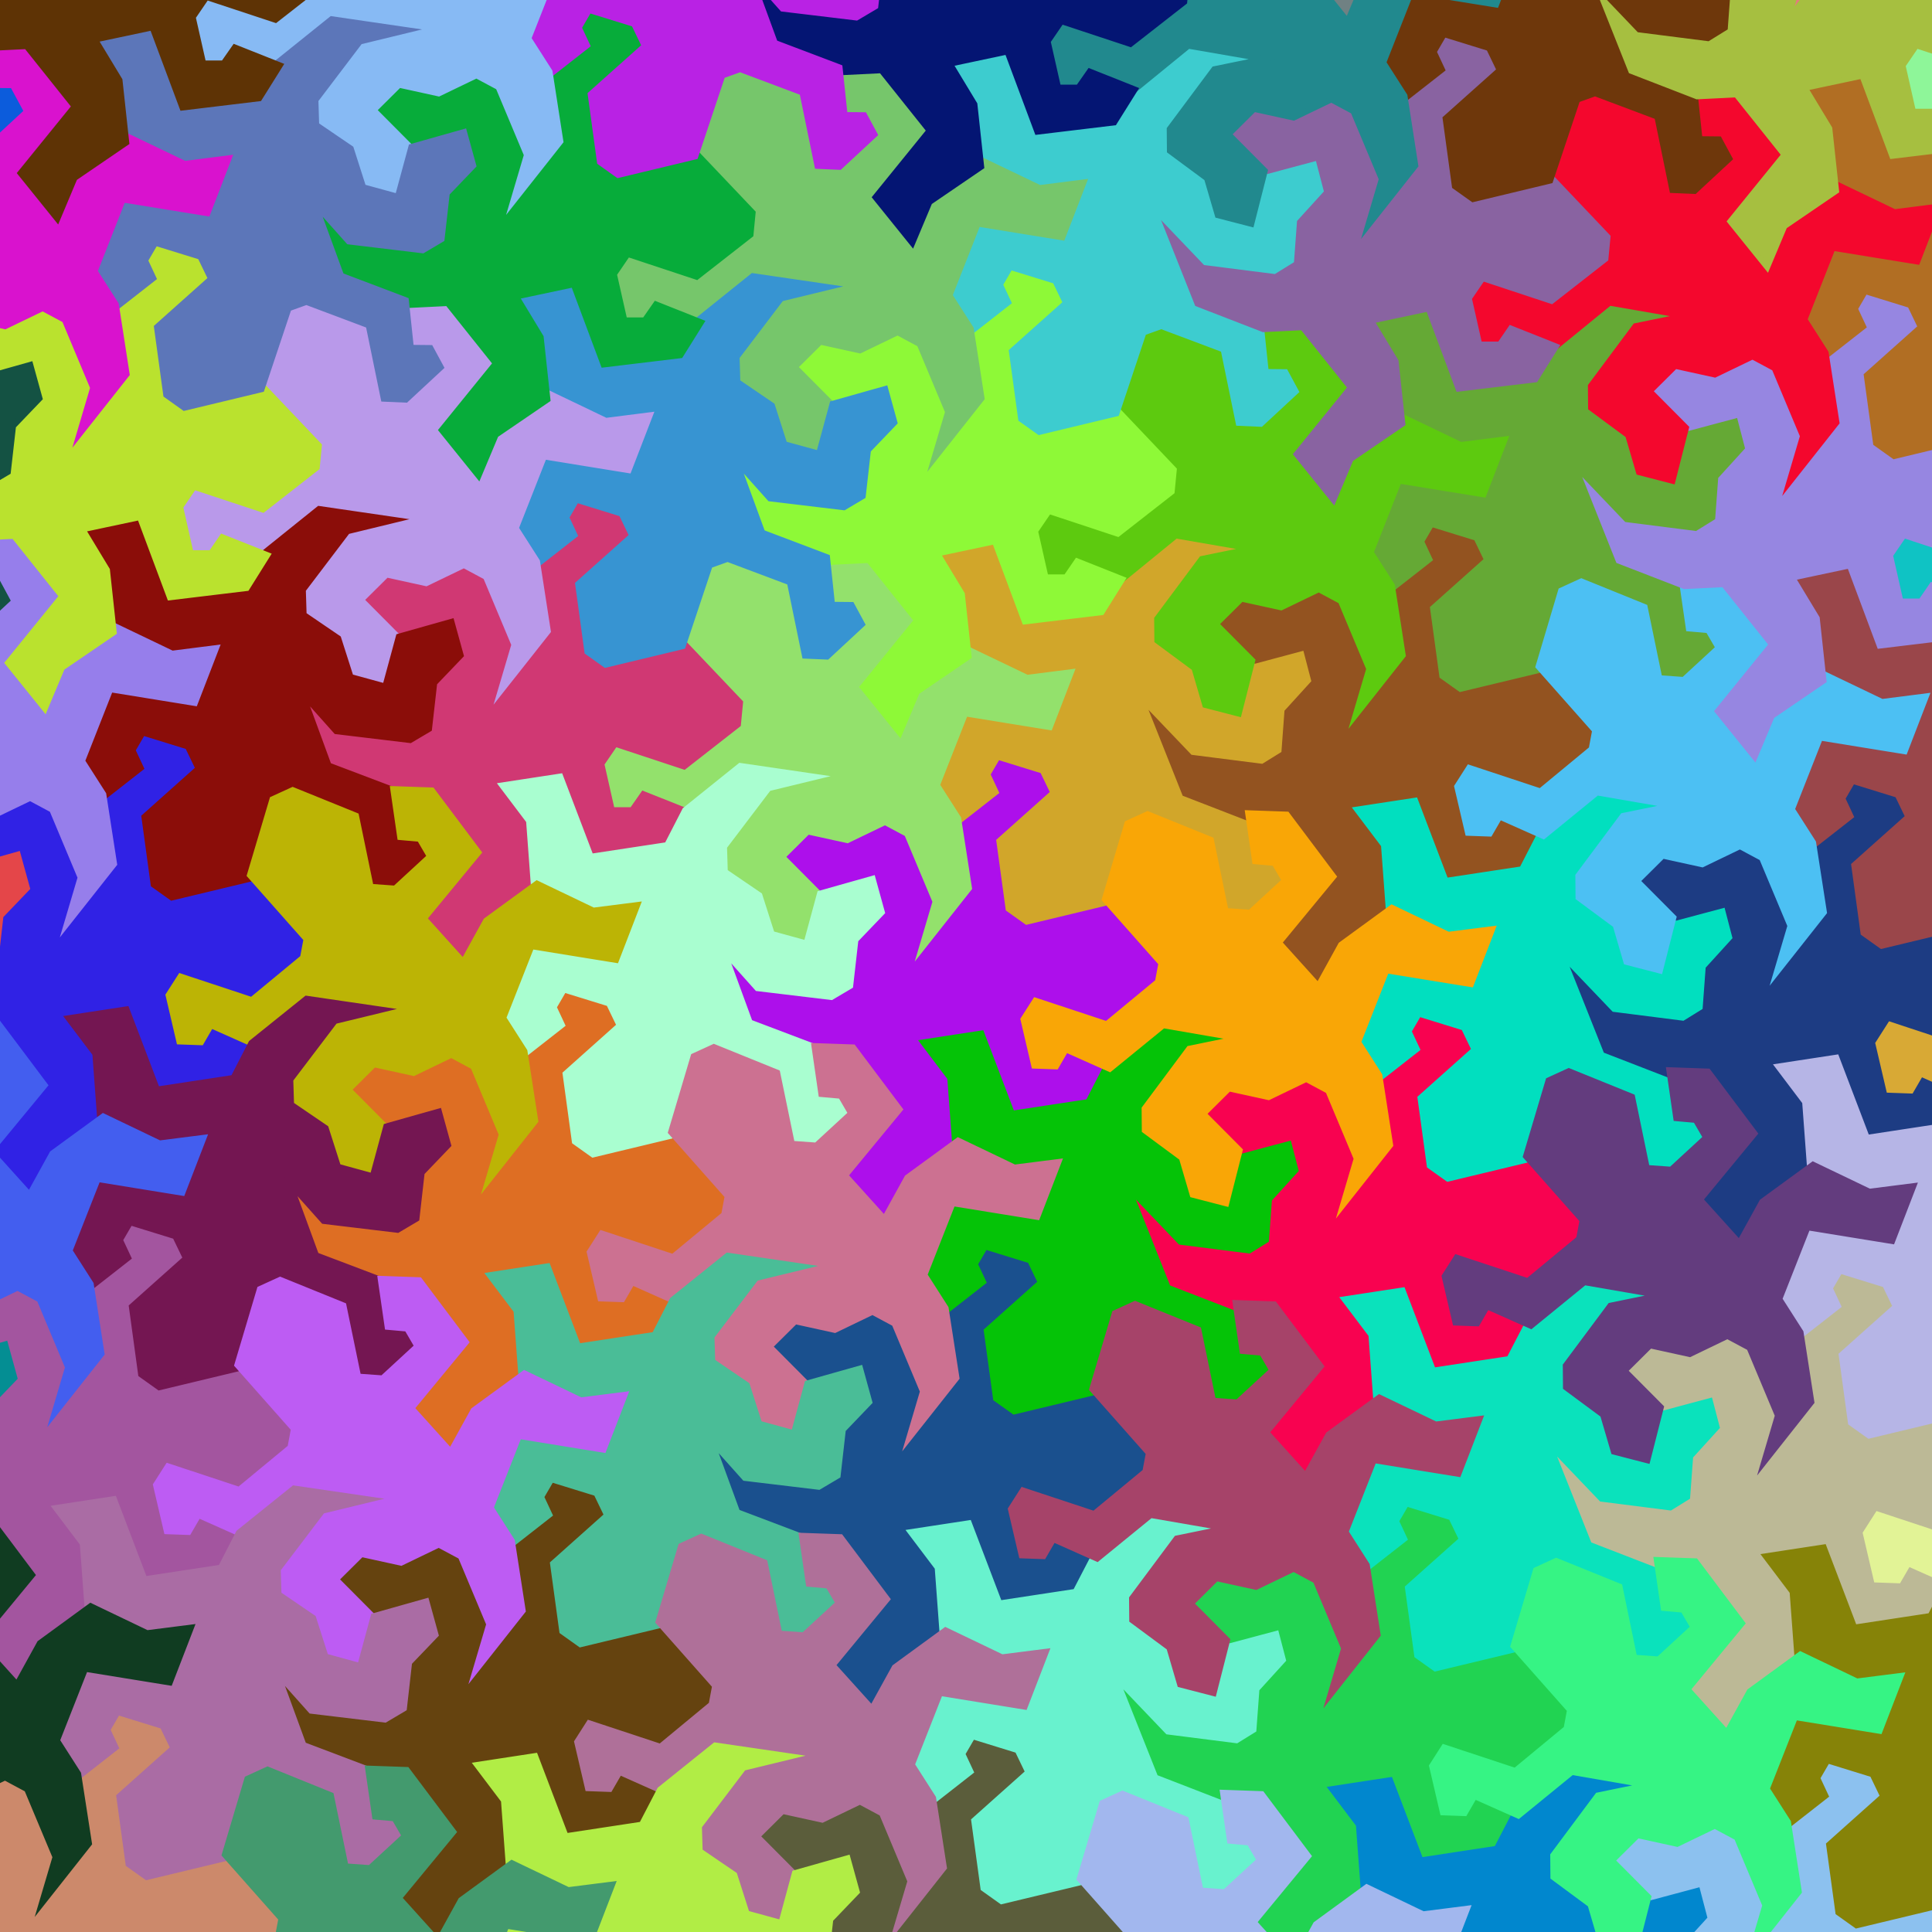 <?xml version="1.0" encoding="UTF-8"?>
<svg xmlns="http://www.w3.org/2000/svg" xmlns:xlink="http://www.w3.org/1999/xlink" width="1000pt" height="1000pt" viewBox="0 0 1000 1000" version="1.1">
<g id="surface1">
<path style="fill-rule:nonzero;fill:rgb(67.969%,5.859%,92.188%);fill-opacity:1;stroke-width:0.03;stroke-linecap:butt;stroke-linejoin:miter;stroke:rgb(67.969%,5.859%,92.188%);stroke-opacity:1;stroke-miterlimit:10;" d="M 6 5.08 L 6.011 4.966 L 5.728 4.668 L 5.296 4.756 L 5.221 4.693 L 5.165 4.353 L 5.455 4.095 L 5.402 3.993 L 5.165 3.921 L 5.105 4.017 L 5.156 4.106 L 4.955 4.251 L 5.013 4.605 L 4.758 4.911 L 4.841 4.659 L 4.688 4.305 L 4.59 4.249 L 4.37 4.345 L 4.177 4.297 L 4.051 4.426 L 4.254 4.624 L 4.512 4.555 L 4.559 4.735 L 4.418 4.89 L 4.402 5.106 L 4.292 5.174 L 3.915 5.126 L 3.742 4.945 L 3.888 5.312 L 4.229 5.444 L 4.432 5.434 L 4.681 5.746 L 4.401 6.091 L 4.592 6.328 L 4.681 6.116 L 4.949 5.933 L 4.914 5.61 L 4.787 5.4 L 5.084 5.337 L 5.239 5.752 L 5.637 5.704 L 5.744 5.533 L 5.51 5.44 L 5.452 5.523 L 5.347 5.523 L 5.293 5.284 L 5.364 5.18 L 5.721 5.298 Z M 6 5.08 " transform="matrix(100,0,0,100,0,0)"/>
<path style="fill-rule:nonzero;fill:rgb(82.031%,65.234%,16.406%);fill-opacity:1;stroke-width:0.03;stroke-linecap:butt;stroke-linejoin:miter;stroke:rgb(82.031%,65.234%,16.406%);stroke-opacity:1;stroke-miterlimit:10;" d="M 5.22 4.704 L 5.314 4.771 L 5.714 4.675 L 5.854 4.256 L 5.946 4.223 L 6.268 4.344 L 6.346 4.724 L 6.461 4.729 L 6.642 4.561 L 6.588 4.461 L 6.487 4.46 L 6.461 4.214 L 6.126 4.087 L 5.989 3.713 L 6.165 3.91 L 6.548 3.956 L 6.646 3.898 L 6.673 3.66 L 6.81 3.517 L 6.762 3.343 L 6.489 3.42 L 6.419 3.678 L 6.24 3.629 L 6.176 3.429 L 5.997 3.307 L 5.993 3.178 L 6.223 2.875 L 6.466 2.816 L 6.076 2.759 L 5.791 2.988 L 5.697 3.169 L 5.303 3.229 L 5.145 2.814 L 4.844 2.86 L 4.983 3.044 L 5.007 3.367 L 5.305 3.499 L 5.55 3.494 L 5.456 3.782 L 5.019 3.709 L 4.862 4.078 L 4.956 4.255 L 5.154 4.1 L 5.111 4.008 L 5.164 3.917 L 5.397 3.989 L 5.452 4.103 L 5.172 4.353 Z M 5.22 4.704 " transform="matrix(100,0,0,100,0,0)"/>
<path style="fill-rule:nonzero;fill:rgb(57.812%,88.281%,42.188%);fill-opacity:1;stroke-width:0.03;stroke-linecap:butt;stroke-linejoin:miter;stroke:rgb(57.812%,88.281%,42.188%);stroke-opacity:1;stroke-miterlimit:10;" d="M 3.76 2.884 L 3.655 2.932 L 3.538 3.325 L 3.831 3.656 L 3.813 3.752 L 3.548 3.971 L 3.179 3.849 L 3.117 3.946 L 3.173 4.186 L 3.286 4.19 L 3.337 4.102 L 3.564 4.203 L 3.841 3.977 L 4.234 4.045 L 3.975 4.098 L 3.744 4.408 L 3.745 4.521 L 3.937 4.663 L 3.993 4.854 L 4.167 4.899 L 4.237 4.624 L 4.049 4.435 L 4.181 4.304 L 4.386 4.349 L 4.581 4.255 L 4.695 4.316 L 4.842 4.667 L 4.771 4.907 L 5.016 4.597 L 4.96 4.236 L 4.85 4.064 L 4.996 3.693 L 5.434 3.764 L 5.544 3.479 L 5.316 3.508 L 5.024 3.368 L 4.761 3.56 L 4.643 3.774 L 4.44 3.549 L 4.722 3.207 L 4.481 2.886 L 4.28 2.879 L 4.316 3.128 L 4.417 3.137 L 4.47 3.228 L 4.29 3.394 L 4.164 3.385 L 4.088 3.017 Z M 3.76 2.884 " transform="matrix(100,0,0,100,0,0)"/>
<path style="fill-rule:nonzero;fill:rgb(57.422%,32.422%,12.5%);fill-opacity:1;stroke-width:0.03;stroke-linecap:butt;stroke-linejoin:miter;stroke:rgb(57.422%,32.422%,12.5%);stroke-opacity:1;stroke-miterlimit:10;" d="M 8.245 3.875 L 8.256 3.761 L 7.973 3.463 L 7.541 3.551 L 7.466 3.488 L 7.41 3.148 L 7.7 2.89 L 7.647 2.788 L 7.41 2.716 L 7.35 2.812 L 7.401 2.901 L 7.2 3.046 L 7.258 3.4 L 7.003 3.706 L 7.086 3.454 L 6.933 3.1 L 6.835 3.044 L 6.615 3.14 L 6.422 3.092 L 6.296 3.221 L 6.499 3.419 L 6.757 3.35 L 6.804 3.53 L 6.663 3.685 L 6.647 3.901 L 6.537 3.969 L 6.16 3.921 L 5.987 3.74 L 6.133 4.107 L 6.474 4.239 L 6.677 4.229 L 6.926 4.541 L 6.646 4.886 L 6.837 5.123 L 6.926 4.911 L 7.194 4.728 L 7.159 4.405 L 7.032 4.195 L 7.329 4.132 L 7.484 4.547 L 7.882 4.499 L 7.989 4.328 L 7.755 4.235 L 7.697 4.318 L 7.592 4.318 L 7.538 4.079 L 7.609 3.975 L 7.966 4.093 Z M 8.245 3.875 " transform="matrix(100,0,0,100,0,0)"/>
<path style="fill-rule:nonzero;fill:rgb(39.453%,66.016%,20.703%);fill-opacity:1;stroke-width:0.03;stroke-linecap:butt;stroke-linejoin:miter;stroke:rgb(39.453%,66.016%,20.703%);stroke-opacity:1;stroke-miterlimit:10;" d="M 7.465 3.499 L 7.559 3.566 L 7.959 3.47 L 8.099 3.051 L 8.191 3.018 L 8.513 3.139 L 8.591 3.519 L 8.706 3.524 L 8.887 3.356 L 8.833 3.256 L 8.732 3.255 L 8.706 3.009 L 8.371 2.882 L 8.234 2.508 L 8.41 2.705 L 8.793 2.751 L 8.891 2.693 L 8.918 2.455 L 9.055 2.312 L 9.007 2.138 L 8.734 2.215 L 8.664 2.473 L 8.485 2.424 L 8.421 2.224 L 8.242 2.102 L 8.238 1.973 L 8.468 1.67 L 8.711 1.611 L 8.321 1.554 L 8.036 1.783 L 7.942 1.964 L 7.548 2.024 L 7.39 1.609 L 7.089 1.655 L 7.228 1.839 L 7.252 2.162 L 7.55 2.294 L 7.795 2.289 L 7.701 2.577 L 7.264 2.504 L 7.107 2.873 L 7.201 3.05 L 7.399 2.895 L 7.356 2.803 L 7.409 2.712 L 7.642 2.784 L 7.697 2.898 L 7.417 3.148 Z M 7.465 3.499 " transform="matrix(100,0,0,100,0,0)"/>
<path style="fill-rule:nonzero;fill:rgb(36.328%,79.297%,5.859%);fill-opacity:1;stroke-width:0.03;stroke-linecap:butt;stroke-linejoin:miter;stroke:rgb(36.328%,79.297%,5.859%);stroke-opacity:1;stroke-miterlimit:10;" d="M 6.005 1.679 L 5.9 1.727 L 5.783 2.12 L 6.076 2.451 L 6.058 2.547 L 5.793 2.766 L 5.424 2.644 L 5.362 2.741 L 5.418 2.981 L 5.531 2.985 L 5.582 2.897 L 5.809 2.998 L 6.086 2.772 L 6.479 2.84 L 6.22 2.893 L 5.989 3.203 L 5.99 3.316 L 6.182 3.458 L 6.238 3.649 L 6.412 3.694 L 6.482 3.419 L 6.294 3.23 L 6.426 3.099 L 6.631 3.144 L 6.826 3.05 L 6.94 3.111 L 7.087 3.462 L 7.016 3.702 L 7.261 3.392 L 7.205 3.031 L 7.095 2.859 L 7.241 2.488 L 7.679 2.559 L 7.789 2.274 L 7.561 2.303 L 7.269 2.163 L 7.006 2.355 L 6.888 2.569 L 6.685 2.344 L 6.967 2.002 L 6.726 1.681 L 6.525 1.674 L 6.561 1.923 L 6.662 1.932 L 6.715 2.023 L 6.535 2.189 L 6.409 2.18 L 6.333 1.812 Z M 6.005 1.679 " transform="matrix(100,0,0,100,0,0)"/>
<path style="fill-rule:nonzero;fill:rgb(55.859%,97.656%,21.484%);fill-opacity:1;stroke-width:0.03;stroke-linecap:butt;stroke-linejoin:miter;stroke:rgb(55.859%,97.656%,21.484%);stroke-opacity:1;stroke-miterlimit:10;" d="M 6.065 2.545 L 6.076 2.431 L 5.793 2.133 L 5.361 2.221 L 5.286 2.158 L 5.23 1.818 L 5.52 1.56 L 5.467 1.458 L 5.23 1.386 L 5.17 1.482 L 5.221 1.571 L 5.02 1.716 L 5.078 2.07 L 4.823 2.376 L 4.906 2.124 L 4.753 1.77 L 4.655 1.714 L 4.435 1.81 L 4.242 1.762 L 4.116 1.891 L 4.319 2.089 L 4.577 2.02 L 4.624 2.2 L 4.483 2.355 L 4.467 2.571 L 4.357 2.639 L 3.98 2.591 L 3.807 2.41 L 3.953 2.777 L 4.294 2.909 L 4.497 2.899 L 4.746 3.211 L 4.466 3.556 L 4.657 3.793 L 4.746 3.581 L 5.014 3.398 L 4.979 3.075 L 4.852 2.865 L 5.149 2.802 L 5.304 3.217 L 5.702 3.169 L 5.809 2.998 L 5.575 2.905 L 5.518 2.988 L 5.412 2.988 L 5.358 2.749 L 5.429 2.645 L 5.786 2.763 Z M 6.065 2.545 " transform="matrix(100,0,0,100,0,0)"/>
<path style="fill-rule:nonzero;fill:rgb(23.828%,79.688%,81.25%);fill-opacity:1;stroke-width:0.03;stroke-linecap:butt;stroke-linejoin:miter;stroke:rgb(23.828%,79.688%,81.25%);stroke-opacity:1;stroke-miterlimit:10;" d="M 5.285 2.169 L 5.379 2.236 L 5.779 2.14 L 5.919 1.721 L 6.011 1.688 L 6.333 1.809 L 6.411 2.189 L 6.526 2.194 L 6.707 2.026 L 6.653 1.926 L 6.552 1.925 L 6.526 1.679 L 6.191 1.552 L 6.054 1.178 L 6.23 1.375 L 6.613 1.421 L 6.711 1.363 L 6.738 1.125 L 6.875 0.982 L 6.827 0.808 L 6.554 0.885 L 6.484 1.143 L 6.305 1.094 L 6.241 0.894 L 6.062 0.772 L 6.058 0.643 L 6.288 0.34 L 6.531 0.281 L 6.141 0.224 L 5.856 0.453 L 5.763 0.634 L 5.368 0.694 L 5.21 0.279 L 4.909 0.325 L 5.048 0.509 L 5.072 0.832 L 5.37 0.964 L 5.615 0.959 L 5.521 1.247 L 5.084 1.174 L 4.927 1.543 L 5.021 1.72 L 5.219 1.565 L 5.176 1.473 L 5.229 1.382 L 5.462 1.454 L 5.517 1.568 L 5.237 1.818 Z M 5.285 2.169 " transform="matrix(100,0,0,100,0,0)"/>
<path style="fill-rule:nonzero;fill:rgb(46.094%,77.734%,41.797%);fill-opacity:1;stroke-width:0.03;stroke-linecap:butt;stroke-linejoin:miter;stroke:rgb(46.094%,77.734%,41.797%);stroke-opacity:1;stroke-miterlimit:10;" d="M 3.825 0.349 L 3.72 0.397 L 3.603 0.79 L 3.896 1.121 L 3.878 1.217 L 3.613 1.436 L 3.244 1.314 L 3.182 1.411 L 3.238 1.651 L 3.351 1.655 L 3.402 1.567 L 3.629 1.668 L 3.906 1.442 L 4.299 1.51 L 4.04 1.563 L 3.809 1.873 L 3.81 1.986 L 4.002 2.128 L 4.058 2.319 L 4.232 2.364 L 4.302 2.089 L 4.114 1.9 L 4.246 1.769 L 4.451 1.814 L 4.646 1.72 L 4.76 1.781 L 4.907 2.132 L 4.836 2.372 L 5.081 2.062 L 5.025 1.701 L 4.915 1.529 L 5.061 1.158 L 5.499 1.229 L 5.609 0.944 L 5.381 0.973 L 5.089 0.833 L 4.826 1.025 L 4.708 1.239 L 4.505 1.014 L 4.787 0.672 L 4.546 0.351 L 4.345 0.344 L 4.381 0.593 L 4.482 0.602 L 4.535 0.693 L 4.355 0.859 L 4.229 0.85 L 4.153 0.482 Z M 3.825 0.349 " transform="matrix(100,0,0,100,0,0)"/>
<path style="fill-rule:nonzero;fill:rgb(81.641%,21.875%,45.312%);fill-opacity:1;stroke-width:0.03;stroke-linecap:butt;stroke-linejoin:miter;stroke:rgb(81.641%,21.875%,45.312%);stroke-opacity:1;stroke-miterlimit:10;" d="M 3.82 3.75 L 3.831 3.636 L 3.548 3.338 L 3.116 3.426 L 3.041 3.363 L 2.985 3.023 L 3.275 2.765 L 3.222 2.663 L 2.985 2.591 L 2.925 2.687 L 2.976 2.776 L 2.775 2.921 L 2.833 3.275 L 2.578 3.581 L 2.661 3.329 L 2.508 2.975 L 2.41 2.919 L 2.19 3.015 L 1.997 2.967 L 1.871 3.096 L 2.074 3.294 L 2.332 3.225 L 2.379 3.405 L 2.238 3.56 L 2.222 3.776 L 2.112 3.844 L 1.735 3.796 L 1.562 3.615 L 1.708 3.982 L 2.049 4.114 L 2.252 4.104 L 2.501 4.416 L 2.221 4.761 L 2.412 4.998 L 2.501 4.786 L 2.769 4.603 L 2.734 4.28 L 2.607 4.07 L 2.904 4.007 L 3.059 4.422 L 3.457 4.374 L 3.564 4.203 L 3.33 4.11 L 3.272 4.193 L 3.167 4.193 L 3.113 3.954 L 3.184 3.85 L 3.541 3.968 Z M 3.82 3.75 " transform="matrix(100,0,0,100,0,0)"/>
<path style="fill-rule:nonzero;fill:rgb(21.484%,58.203%,82.422%);fill-opacity:1;stroke-width:0.03;stroke-linecap:butt;stroke-linejoin:miter;stroke:rgb(21.484%,58.203%,82.422%);stroke-opacity:1;stroke-miterlimit:10;" d="M 3.04 3.374 L 3.134 3.441 L 3.534 3.345 L 3.674 2.926 L 3.766 2.893 L 4.088 3.014 L 4.166 3.394 L 4.281 3.399 L 4.462 3.231 L 4.408 3.131 L 4.307 3.13 L 4.281 2.884 L 3.946 2.757 L 3.809 2.383 L 3.985 2.58 L 4.368 2.626 L 4.466 2.568 L 4.493 2.33 L 4.63 2.187 L 4.582 2.013 L 4.309 2.09 L 4.239 2.348 L 4.06 2.299 L 3.996 2.099 L 3.817 1.977 L 3.813 1.848 L 4.043 1.545 L 4.286 1.486 L 3.896 1.429 L 3.611 1.658 L 3.518 1.839 L 3.123 1.899 L 2.965 1.484 L 2.664 1.53 L 2.803 1.714 L 2.827 2.037 L 3.125 2.169 L 3.37 2.164 L 3.276 2.452 L 2.839 2.379 L 2.682 2.748 L 2.776 2.925 L 2.974 2.77 L 2.931 2.678 L 2.984 2.587 L 3.217 2.659 L 3.272 2.773 L 2.992 3.023 Z M 3.04 3.374 " transform="matrix(100,0,0,100,0,0)"/>
<path style="fill-rule:nonzero;fill:rgb(72.656%,59.766%,91.797%);fill-opacity:1;stroke-width:0.03;stroke-linecap:butt;stroke-linejoin:miter;stroke:rgb(72.656%,59.766%,91.797%);stroke-opacity:1;stroke-miterlimit:10;" d="M 1.58 1.554 L 1.475 1.602 L 1.358 1.995 L 1.651 2.326 L 1.633 2.422 L 1.368 2.641 L 0.999 2.519 L 0.937 2.616 L 0.993 2.856 L 1.106 2.86 L 1.157 2.772 L 1.384 2.873 L 1.661 2.647 L 2.054 2.715 L 1.795 2.768 L 1.564 3.078 L 1.565 3.191 L 1.757 3.333 L 1.813 3.524 L 1.987 3.569 L 2.057 3.294 L 1.869 3.105 L 2.001 2.974 L 2.206 3.019 L 2.401 2.925 L 2.515 2.986 L 2.662 3.337 L 2.591 3.577 L 2.836 3.267 L 2.78 2.906 L 2.67 2.734 L 2.816 2.363 L 3.254 2.434 L 3.364 2.149 L 3.136 2.178 L 2.844 2.038 L 2.581 2.23 L 2.463 2.444 L 2.26 2.219 L 2.542 1.877 L 2.301 1.556 L 2.1 1.549 L 2.136 1.798 L 2.237 1.807 L 2.29 1.898 L 2.11 2.064 L 1.984 2.055 L 1.908 1.687 Z M 1.58 1.554 " transform="matrix(100,0,0,100,0,0)"/>
<path style="fill-rule:nonzero;fill:rgb(18.75%,13.281%,89.844%);fill-opacity:1;stroke-width:0.03;stroke-linecap:butt;stroke-linejoin:miter;stroke:rgb(18.75%,13.281%,89.844%);stroke-opacity:1;stroke-miterlimit:10;" d="M 1.575 4.955 L 1.586 4.841 L 1.303 4.543 L 0.871 4.631 L 0.796 4.568 L 0.74 4.228 L 1.03 3.97 L 0.977 3.868 L 0.74 3.796 L 0.68 3.892 L 0.731 3.981 L 0.53 4.126 L 0.588 4.48 L 0.333 4.786 L 0.416 4.534 L 0.263 4.18 L 0.165 4.124 L -0.055 4.22 L -0.248 4.172 L -0.374 4.301 L -0.171 4.499 L 0.087 4.43 L 0.134 4.61 L -0.007 4.765 L -0.023 4.981 L -0.133 5.049 L -0.51 5.001 L -0.683 4.82 L -0.537 5.187 L -0.196 5.319 L 0.007 5.309 L 0.256 5.621 L -0.024 5.966 L 0.167 6.203 L 0.256 5.991 L 0.524 5.808 L 0.489 5.485 L 0.362 5.275 L 0.659 5.212 L 0.814 5.627 L 1.212 5.579 L 1.319 5.408 L 1.085 5.315 L 1.028 5.398 L 0.922 5.398 L 0.868 5.159 L 0.939 5.055 L 1.296 5.173 Z M 1.575 4.955 " transform="matrix(100,0,0,100,0,0)"/>
<path style="fill-rule:nonzero;fill:rgb(54.297%,5.078%,3.516%);fill-opacity:1;stroke-width:0.03;stroke-linecap:butt;stroke-linejoin:miter;stroke:rgb(54.297%,5.078%,3.516%);stroke-opacity:1;stroke-miterlimit:10;" d="M 0.795 4.579 L 0.889 4.646 L 1.289 4.55 L 1.429 4.131 L 1.521 4.098 L 1.843 4.219 L 1.921 4.599 L 2.036 4.604 L 2.217 4.436 L 2.163 4.336 L 2.062 4.335 L 2.036 4.089 L 1.701 3.962 L 1.564 3.588 L 1.74 3.785 L 2.123 3.831 L 2.221 3.773 L 2.248 3.535 L 2.385 3.392 L 2.337 3.218 L 2.064 3.295 L 1.994 3.553 L 1.815 3.504 L 1.751 3.304 L 1.572 3.182 L 1.568 3.053 L 1.798 2.75 L 2.041 2.691 L 1.651 2.634 L 1.366 2.863 L 1.272 3.044 L 0.878 3.104 L 0.72 2.689 L 0.419 2.735 L 0.558 2.919 L 0.582 3.242 L 0.88 3.374 L 1.125 3.369 L 1.031 3.657 L 0.594 3.584 L 0.437 3.953 L 0.531 4.13 L 0.729 3.975 L 0.686 3.883 L 0.739 3.792 L 0.972 3.864 L 1.027 3.978 L 0.747 4.228 Z M 0.795 4.579 " transform="matrix(100,0,0,100,0,0)"/>
<path style="fill-rule:nonzero;fill:rgb(58.984%,49.219%,92.188%);fill-opacity:1;stroke-width:0.03;stroke-linecap:butt;stroke-linejoin:miter;stroke:rgb(58.984%,49.219%,92.188%);stroke-opacity:1;stroke-miterlimit:10;" d="M -0.665 2.759 L -0.77 2.807 L -0.887 3.2 L -0.594 3.531 L -0.612 3.627 L -0.877 3.846 L -1.246 3.724 L -1.308 3.821 L -1.252 4.061 L -1.139 4.065 L -1.088 3.977 L -0.861 4.078 L -0.584 3.852 L -0.191 3.92 L -0.45 3.973 L -0.681 4.283 L -0.68 4.396 L -0.488 4.538 L -0.432 4.729 L -0.258 4.774 L -0.188 4.499 L -0.376 4.31 L -0.244 4.179 L -0.039 4.224 L 0.156 4.13 L 0.27 4.191 L 0.417 4.542 L 0.346 4.782 L 0.591 4.472 L 0.535 4.111 L 0.425 3.939 L 0.571 3.568 L 1.009 3.639 L 1.119 3.354 L 0.891 3.383 L 0.599 3.243 L 0.336 3.435 L 0.218 3.649 L 0.015 3.424 L 0.297 3.082 L 0.056 2.761 L -0.145 2.754 L -0.109 3.003 L -0.008 3.012 L 0.045 3.103 L -0.135 3.269 L -0.261 3.26 L -0.337 2.892 Z M -0.665 2.759 " transform="matrix(100,0,0,100,0,0)"/>
<path style="fill-rule:nonzero;fill:rgb(87.109%,43.359%,13.672%);fill-opacity:1;stroke-width:0.03;stroke-linecap:butt;stroke-linejoin:miter;stroke:rgb(87.109%,43.359%,13.672%);stroke-opacity:1;stroke-miterlimit:10;" d="M 3.755 6.285 L 3.766 6.171 L 3.483 5.873 L 3.051 5.961 L 2.976 5.898 L 2.92 5.558 L 3.21 5.3 L 3.157 5.198 L 2.92 5.126 L 2.86 5.222 L 2.911 5.311 L 2.71 5.456 L 2.768 5.81 L 2.513 6.116 L 2.596 5.864 L 2.443 5.51 L 2.345 5.454 L 2.125 5.55 L 1.932 5.502 L 1.806 5.631 L 2.009 5.829 L 2.267 5.76 L 2.314 5.94 L 2.173 6.095 L 2.157 6.311 L 2.047 6.379 L 1.67 6.331 L 1.497 6.15 L 1.643 6.517 L 1.984 6.649 L 2.187 6.639 L 2.436 6.951 L 2.156 7.296 L 2.347 7.533 L 2.436 7.321 L 2.704 7.138 L 2.669 6.815 L 2.542 6.605 L 2.839 6.542 L 2.994 6.957 L 3.392 6.909 L 3.499 6.738 L 3.265 6.645 L 3.208 6.728 L 3.102 6.728 L 3.048 6.489 L 3.119 6.385 L 3.476 6.503 Z M 3.755 6.285 " transform="matrix(100,0,0,100,0,0)"/>
<path style="fill-rule:nonzero;fill:rgb(66.016%,99.609%,81.641%);fill-opacity:1;stroke-width:0.03;stroke-linecap:butt;stroke-linejoin:miter;stroke:rgb(66.016%,99.609%,81.641%);stroke-opacity:1;stroke-miterlimit:10;" d="M 2.975 5.909 L 3.069 5.976 L 3.469 5.88 L 3.609 5.461 L 3.701 5.428 L 4.023 5.549 L 4.101 5.929 L 4.216 5.934 L 4.397 5.766 L 4.343 5.666 L 4.242 5.665 L 4.216 5.419 L 3.881 5.292 L 3.744 4.918 L 3.92 5.115 L 4.303 5.161 L 4.401 5.103 L 4.428 4.865 L 4.565 4.722 L 4.517 4.548 L 4.244 4.625 L 4.174 4.883 L 3.995 4.834 L 3.931 4.634 L 3.752 4.512 L 3.748 4.383 L 3.978 4.08 L 4.221 4.021 L 3.831 3.964 L 3.546 4.193 L 3.453 4.374 L 3.058 4.434 L 2.9 4.019 L 2.599 4.065 L 2.738 4.249 L 2.762 4.572 L 3.06 4.704 L 3.305 4.699 L 3.211 4.987 L 2.774 4.914 L 2.617 5.283 L 2.711 5.46 L 2.909 5.305 L 2.866 5.213 L 2.919 5.122 L 3.152 5.194 L 3.207 5.308 L 2.927 5.558 Z M 2.975 5.909 " transform="matrix(100,0,0,100,0,0)"/>
<path style="fill-rule:nonzero;fill:rgb(73.438%,70.703%,1.953%);fill-opacity:1;stroke-width:0.03;stroke-linecap:butt;stroke-linejoin:miter;stroke:rgb(73.438%,70.703%,1.953%);stroke-opacity:1;stroke-miterlimit:10;" d="M 1.515 4.089 L 1.41 4.137 L 1.293 4.53 L 1.586 4.861 L 1.568 4.957 L 1.303 5.176 L 0.934 5.054 L 0.872 5.151 L 0.928 5.391 L 1.041 5.395 L 1.092 5.307 L 1.319 5.408 L 1.596 5.182 L 1.989 5.25 L 1.73 5.303 L 1.499 5.613 L 1.5 5.726 L 1.692 5.868 L 1.748 6.059 L 1.922 6.104 L 1.992 5.829 L 1.804 5.64 L 1.936 5.509 L 2.141 5.554 L 2.336 5.46 L 2.45 5.521 L 2.597 5.872 L 2.526 6.112 L 2.771 5.802 L 2.715 5.441 L 2.605 5.269 L 2.751 4.898 L 3.189 4.969 L 3.299 4.684 L 3.071 4.713 L 2.779 4.573 L 2.516 4.765 L 2.398 4.979 L 2.195 4.754 L 2.477 4.412 L 2.236 4.091 L 2.035 4.084 L 2.071 4.333 L 2.172 4.342 L 2.225 4.433 L 2.045 4.599 L 1.919 4.59 L 1.843 4.222 Z M 1.515 4.089 " transform="matrix(100,0,0,100,0,0)"/>
<path style="fill-rule:nonzero;fill:rgb(10.156%,31.25%,55.469%);fill-opacity:1;stroke-width:0.03;stroke-linecap:butt;stroke-linejoin:miter;stroke:rgb(10.156%,31.25%,55.469%);stroke-opacity:1;stroke-miterlimit:10;" d="M 5.935 7.615 L 5.946 7.501 L 5.663 7.203 L 5.231 7.291 L 5.156 7.228 L 5.1 6.888 L 5.39 6.63 L 5.337 6.528 L 5.1 6.456 L 5.04 6.552 L 5.091 6.641 L 4.89 6.786 L 4.948 7.14 L 4.693 7.446 L 4.776 7.194 L 4.623 6.84 L 4.525 6.784 L 4.305 6.88 L 4.112 6.832 L 3.986 6.961 L 4.189 7.159 L 4.447 7.09 L 4.494 7.27 L 4.353 7.425 L 4.337 7.641 L 4.227 7.709 L 3.85 7.661 L 3.677 7.48 L 3.823 7.847 L 4.164 7.979 L 4.367 7.969 L 4.616 8.281 L 4.336 8.626 L 4.527 8.863 L 4.616 8.651 L 4.884 8.468 L 4.849 8.145 L 4.722 7.935 L 5.019 7.872 L 5.174 8.287 L 5.572 8.239 L 5.679 8.068 L 5.445 7.975 L 5.388 8.058 L 5.282 8.058 L 5.228 7.819 L 5.299 7.715 L 5.656 7.833 Z M 5.935 7.615 " transform="matrix(100,0,0,100,0,0)"/>
<path style="fill-rule:nonzero;fill:rgb(1.953%,76.562%,2.734%);fill-opacity:1;stroke-width:0.03;stroke-linecap:butt;stroke-linejoin:miter;stroke:rgb(1.953%,76.562%,2.734%);stroke-opacity:1;stroke-miterlimit:10;" d="M 5.155 7.239 L 5.249 7.306 L 5.649 7.21 L 5.789 6.791 L 5.881 6.758 L 6.203 6.879 L 6.281 7.259 L 6.396 7.264 L 6.577 7.096 L 6.523 6.996 L 6.422 6.995 L 6.396 6.749 L 6.061 6.622 L 5.924 6.248 L 6.1 6.445 L 6.483 6.491 L 6.581 6.433 L 6.608 6.195 L 6.745 6.052 L 6.697 5.878 L 6.424 5.955 L 6.354 6.213 L 6.175 6.164 L 6.111 5.964 L 5.932 5.842 L 5.928 5.713 L 6.158 5.41 L 6.401 5.351 L 6.011 5.294 L 5.726 5.523 L 5.633 5.704 L 5.238 5.764 L 5.08 5.349 L 4.779 5.395 L 4.918 5.579 L 4.942 5.902 L 5.24 6.034 L 5.485 6.029 L 5.391 6.317 L 4.954 6.244 L 4.797 6.613 L 4.891 6.79 L 5.089 6.635 L 5.046 6.543 L 5.099 6.452 L 5.332 6.524 L 5.387 6.638 L 5.107 6.888 Z M 5.155 7.239 " transform="matrix(100,0,0,100,0,0)"/>
<path style="fill-rule:nonzero;fill:rgb(80.078%,44.141%,56.641%);fill-opacity:1;stroke-width:0.03;stroke-linecap:butt;stroke-linejoin:miter;stroke:rgb(80.078%,44.141%,56.641%);stroke-opacity:1;stroke-miterlimit:10;" d="M 3.695 5.419 L 3.59 5.467 L 3.473 5.86 L 3.766 6.191 L 3.748 6.287 L 3.483 6.506 L 3.114 6.384 L 3.052 6.481 L 3.108 6.721 L 3.221 6.725 L 3.272 6.637 L 3.499 6.738 L 3.776 6.512 L 4.169 6.58 L 3.91 6.633 L 3.679 6.943 L 3.68 7.056 L 3.872 7.198 L 3.928 7.389 L 4.102 7.434 L 4.172 7.159 L 3.984 6.97 L 4.116 6.839 L 4.321 6.884 L 4.516 6.79 L 4.63 6.851 L 4.777 7.202 L 4.706 7.442 L 4.951 7.132 L 4.895 6.771 L 4.785 6.599 L 4.931 6.228 L 5.369 6.299 L 5.479 6.014 L 5.251 6.043 L 4.959 5.903 L 4.696 6.095 L 4.578 6.309 L 4.375 6.084 L 4.657 5.742 L 4.416 5.421 L 4.215 5.414 L 4.251 5.663 L 4.352 5.672 L 4.405 5.763 L 4.225 5.929 L 4.099 5.92 L 4.023 5.552 Z M 3.695 5.419 " transform="matrix(100,0,0,100,0,0)"/>
<path style="fill-rule:nonzero;fill:rgb(97.266%,0.781%,31.25%);fill-opacity:1;stroke-width:0.03;stroke-linecap:butt;stroke-linejoin:miter;stroke:rgb(97.266%,0.781%,31.25%);stroke-opacity:1;stroke-miterlimit:10;" d="M 8.18 6.41 L 8.191 6.296 L 7.908 5.998 L 7.476 6.086 L 7.401 6.023 L 7.345 5.683 L 7.635 5.425 L 7.582 5.323 L 7.345 5.251 L 7.285 5.347 L 7.336 5.436 L 7.135 5.581 L 7.193 5.935 L 6.938 6.241 L 7.021 5.989 L 6.868 5.635 L 6.77 5.579 L 6.55 5.675 L 6.357 5.627 L 6.231 5.756 L 6.434 5.954 L 6.692 5.885 L 6.739 6.065 L 6.598 6.22 L 6.582 6.436 L 6.472 6.504 L 6.095 6.456 L 5.922 6.275 L 6.068 6.642 L 6.409 6.774 L 6.612 6.764 L 6.861 7.076 L 6.581 7.421 L 6.772 7.658 L 6.861 7.446 L 7.129 7.263 L 7.094 6.94 L 6.967 6.73 L 7.264 6.667 L 7.419 7.082 L 7.817 7.034 L 7.924 6.863 L 7.69 6.77 L 7.633 6.853 L 7.527 6.853 L 7.473 6.614 L 7.544 6.51 L 7.901 6.628 Z M 8.18 6.41 " transform="matrix(100,0,0,100,0,0)"/>
<path style="fill-rule:nonzero;fill:rgb(0.391%,87.5%,75%);fill-opacity:1;stroke-width:0.03;stroke-linecap:butt;stroke-linejoin:miter;stroke:rgb(0.391%,87.5%,75%);stroke-opacity:1;stroke-miterlimit:10;" d="M 7.4 6.034 L 7.494 6.101 L 7.894 6.005 L 8.034 5.586 L 8.126 5.553 L 8.448 5.674 L 8.526 6.054 L 8.641 6.059 L 8.822 5.891 L 8.768 5.791 L 8.667 5.79 L 8.641 5.544 L 8.306 5.417 L 8.169 5.043 L 8.345 5.24 L 8.728 5.286 L 8.826 5.228 L 8.853 4.99 L 8.99 4.847 L 8.942 4.673 L 8.669 4.75 L 8.599 5.008 L 8.42 4.959 L 8.356 4.759 L 8.177 4.637 L 8.173 4.508 L 8.403 4.205 L 8.646 4.146 L 8.256 4.089 L 7.971 4.318 L 7.878 4.499 L 7.483 4.559 L 7.325 4.144 L 7.024 4.19 L 7.163 4.374 L 7.187 4.697 L 7.485 4.829 L 7.73 4.824 L 7.636 5.112 L 7.199 5.039 L 7.042 5.408 L 7.136 5.585 L 7.334 5.43 L 7.291 5.338 L 7.344 5.247 L 7.577 5.319 L 7.632 5.433 L 7.352 5.683 Z M 7.4 6.034 " transform="matrix(100,0,0,100,0,0)"/>
<path style="fill-rule:nonzero;fill:rgb(97.656%,65.234%,2.344%);fill-opacity:1;stroke-width:0.03;stroke-linecap:butt;stroke-linejoin:miter;stroke:rgb(97.656%,65.234%,2.344%);stroke-opacity:1;stroke-miterlimit:10;" d="M 5.94 4.214 L 5.835 4.262 L 5.718 4.655 L 6.011 4.986 L 5.993 5.082 L 5.728 5.301 L 5.359 5.179 L 5.297 5.276 L 5.353 5.516 L 5.466 5.52 L 5.517 5.432 L 5.744 5.533 L 6.021 5.307 L 6.414 5.375 L 6.155 5.428 L 5.924 5.738 L 5.925 5.851 L 6.117 5.993 L 6.173 6.184 L 6.347 6.229 L 6.417 5.954 L 6.229 5.765 L 6.361 5.634 L 6.566 5.679 L 6.761 5.585 L 6.875 5.646 L 7.022 5.997 L 6.951 6.237 L 7.196 5.927 L 7.14 5.566 L 7.03 5.394 L 7.176 5.023 L 7.614 5.094 L 7.724 4.809 L 7.496 4.838 L 7.204 4.698 L 6.941 4.89 L 6.823 5.104 L 6.62 4.879 L 6.902 4.537 L 6.661 4.216 L 6.46 4.209 L 6.496 4.458 L 6.597 4.467 L 6.65 4.558 L 6.47 4.724 L 6.344 4.715 L 6.268 4.347 Z M 5.94 4.214 " transform="matrix(100,0,0,100,0,0)"/>
<path style="fill-rule:nonzero;fill:rgb(11.328%,23.438%,51.172%);fill-opacity:1;stroke-width:0.03;stroke-linecap:butt;stroke-linejoin:miter;stroke:rgb(11.328%,23.438%,51.172%);stroke-opacity:1;stroke-miterlimit:10;" d="M 10.425 5.205 L 10.436 5.091 L 10.153 4.793 L 9.721 4.881 L 9.646 4.818 L 9.59 4.478 L 9.88 4.22 L 9.827 4.118 L 9.59 4.046 L 9.53 4.142 L 9.581 4.231 L 9.38 4.376 L 9.438 4.73 L 9.183 5.036 L 9.266 4.784 L 9.113 4.43 L 9.015 4.374 L 8.795 4.47 L 8.602 4.422 L 8.476 4.551 L 8.679 4.749 L 8.937 4.68 L 8.984 4.86 L 8.843 5.015 L 8.827 5.231 L 8.717 5.299 L 8.34 5.251 L 8.167 5.07 L 8.313 5.437 L 8.654 5.569 L 8.857 5.559 L 9.106 5.871 L 8.826 6.216 L 9.017 6.453 L 9.106 6.241 L 9.374 6.058 L 9.339 5.735 L 9.212 5.525 L 9.509 5.462 L 9.664 5.877 L 10.062 5.829 L 10.169 5.658 L 9.935 5.565 L 9.877 5.648 L 9.772 5.648 L 9.718 5.409 L 9.789 5.305 L 10.146 5.423 Z M 10.425 5.205 " transform="matrix(100,0,0,100,0,0)"/>
<path style="fill-rule:nonzero;fill:rgb(60.547%,27.344%,28.906%);fill-opacity:1;stroke-width:0.03;stroke-linecap:butt;stroke-linejoin:miter;stroke:rgb(60.547%,27.344%,28.906%);stroke-opacity:1;stroke-miterlimit:10;" d="M 9.645 4.829 L 9.739 4.896 L 10.139 4.8 L 10.279 4.381 L 10.371 4.348 L 10.693 4.469 L 10.771 4.849 L 10.886 4.854 L 11.067 4.686 L 11.013 4.586 L 10.912 4.585 L 10.886 4.339 L 10.551 4.212 L 10.414 3.838 L 10.59 4.035 L 10.973 4.081 L 11.071 4.023 L 11.098 3.785 L 11.235 3.642 L 11.187 3.468 L 10.914 3.545 L 10.844 3.803 L 10.665 3.754 L 10.601 3.554 L 10.422 3.432 L 10.418 3.303 L 10.648 3 L 10.891 2.941 L 10.501 2.884 L 10.216 3.113 L 10.123 3.294 L 9.728 3.354 L 9.57 2.939 L 9.269 2.985 L 9.408 3.169 L 9.432 3.492 L 9.73 3.624 L 9.975 3.619 L 9.881 3.907 L 9.444 3.834 L 9.287 4.203 L 9.381 4.38 L 9.579 4.225 L 9.536 4.133 L 9.589 4.042 L 9.822 4.114 L 9.877 4.228 L 9.597 4.478 Z M 9.645 4.829 " transform="matrix(100,0,0,100,0,0)"/>
<path style="fill-rule:nonzero;fill:rgb(29.688%,75.391%,95.312%);fill-opacity:1;stroke-width:0.03;stroke-linecap:butt;stroke-linejoin:miter;stroke:rgb(29.688%,75.391%,95.312%);stroke-opacity:1;stroke-miterlimit:10;" d="M 8.185 3.009 L 8.08 3.057 L 7.963 3.45 L 8.256 3.781 L 8.238 3.877 L 7.973 4.096 L 7.604 3.974 L 7.542 4.071 L 7.598 4.311 L 7.711 4.315 L 7.762 4.227 L 7.989 4.328 L 8.266 4.102 L 8.659 4.17 L 8.4 4.223 L 8.169 4.533 L 8.17 4.646 L 8.362 4.788 L 8.418 4.979 L 8.592 5.024 L 8.662 4.749 L 8.474 4.56 L 8.606 4.429 L 8.811 4.474 L 9.006 4.38 L 9.12 4.441 L 9.267 4.792 L 9.196 5.032 L 9.441 4.722 L 9.385 4.361 L 9.275 4.189 L 9.421 3.818 L 9.859 3.889 L 9.969 3.604 L 9.741 3.633 L 9.449 3.493 L 9.186 3.685 L 9.068 3.899 L 8.865 3.674 L 9.147 3.332 L 8.906 3.011 L 8.705 3.004 L 8.741 3.253 L 8.842 3.262 L 8.895 3.353 L 8.715 3.519 L 8.589 3.51 L 8.513 3.142 Z M 8.185 3.009 " transform="matrix(100,0,0,100,0,0)"/>
<path style="fill:none;stroke-width:0.03;stroke-linecap:butt;stroke-linejoin:miter;stroke:rgb(49.609%,21.094%,12.891%);stroke-opacity:1;stroke-miterlimit:10;" d="M 12.67 4 L 12.681 3.886 L 12.398 3.588 L 11.966 3.676 L 11.891 3.613 L 11.835 3.273 L 12.125 3.015 L 12.072 2.913 L 11.835 2.841 L 11.775 2.937 L 11.826 3.026 L 11.625 3.171 L 11.683 3.525 L 11.428 3.831 L 11.511 3.579 L 11.358 3.225 L 11.26 3.169 L 11.04 3.265 L 10.847 3.217 L 10.721 3.346 L 10.924 3.544 L 11.182 3.475 L 11.229 3.655 L 11.088 3.81 L 11.072 4.026 L 10.962 4.094 L 10.585 4.046 L 10.412 3.865 L 10.558 4.232 L 10.899 4.364 L 11.102 4.354 L 11.351 4.666 L 11.071 5.011 L 11.262 5.248 L 11.351 5.036 L 11.619 4.853 L 11.584 4.53 L 11.457 4.32 L 11.754 4.257 L 11.909 4.672 L 12.307 4.624 L 12.414 4.453 L 12.18 4.36 L 12.123 4.443 L 12.017 4.443 L 11.963 4.204 L 12.034 4.1 L 12.391 4.218 Z M 12.67 4 " transform="matrix(100,0,0,100,0,0)"/>
<path style="fill-rule:nonzero;fill:rgb(5.859%,76.562%,76.953%);fill-opacity:1;stroke-width:0.03;stroke-linecap:butt;stroke-linejoin:miter;stroke:rgb(5.859%,76.562%,76.953%);stroke-opacity:1;stroke-miterlimit:10;" d="M 10.43 1.804 L 10.325 1.852 L 10.208 2.245 L 10.501 2.576 L 10.483 2.672 L 10.218 2.891 L 9.849 2.769 L 9.787 2.866 L 9.843 3.106 L 9.956 3.11 L 10.007 3.022 L 10.234 3.123 L 10.511 2.897 L 10.904 2.965 L 10.645 3.018 L 10.414 3.328 L 10.415 3.441 L 10.607 3.583 L 10.663 3.774 L 10.837 3.819 L 10.907 3.544 L 10.719 3.355 L 10.851 3.224 L 11.056 3.269 L 11.251 3.175 L 11.365 3.236 L 11.512 3.587 L 11.441 3.827 L 11.686 3.517 L 11.63 3.156 L 11.52 2.984 L 11.666 2.613 L 12.104 2.684 L 12.214 2.399 L 11.986 2.428 L 11.694 2.288 L 11.431 2.48 L 11.313 2.694 L 11.11 2.469 L 11.392 2.127 L 11.151 1.806 L 10.95 1.799 L 10.986 2.048 L 11.087 2.057 L 11.14 2.148 L 10.96 2.314 L 10.834 2.305 L 10.758 1.937 Z M 10.43 1.804 " transform="matrix(100,0,0,100,0,0)"/>
<path style="fill-rule:nonzero;fill:rgb(58.594%,52.344%,88.281%);fill-opacity:1;stroke-width:0.03;stroke-linecap:butt;stroke-linejoin:miter;stroke:rgb(58.594%,52.344%,88.281%);stroke-opacity:1;stroke-miterlimit:10;" d="M 10.49 2.67 L 10.501 2.556 L 10.218 2.258 L 9.786 2.346 L 9.711 2.283 L 9.655 1.943 L 9.945 1.685 L 9.892 1.583 L 9.655 1.511 L 9.595 1.607 L 9.646 1.696 L 9.445 1.841 L 9.503 2.195 L 9.248 2.501 L 9.331 2.249 L 9.178 1.895 L 9.08 1.839 L 8.86 1.935 L 8.667 1.887 L 8.541 2.016 L 8.744 2.214 L 9.002 2.145 L 9.049 2.325 L 8.908 2.48 L 8.892 2.696 L 8.782 2.764 L 8.405 2.716 L 8.232 2.535 L 8.378 2.902 L 8.719 3.034 L 8.922 3.024 L 9.171 3.336 L 8.891 3.681 L 9.082 3.918 L 9.171 3.706 L 9.439 3.523 L 9.404 3.2 L 9.277 2.99 L 9.574 2.927 L 9.729 3.342 L 10.127 3.294 L 10.234 3.123 L 10 3.03 L 9.943 3.113 L 9.837 3.113 L 9.783 2.874 L 9.854 2.77 L 10.211 2.888 Z M 10.49 2.67 " transform="matrix(100,0,0,100,0,0)"/>
<path style="fill-rule:nonzero;fill:rgb(69.531%,43.359%,13.672%);fill-opacity:1;stroke-width:0.03;stroke-linecap:butt;stroke-linejoin:miter;stroke:rgb(69.531%,43.359%,13.672%);stroke-opacity:1;stroke-miterlimit:10;" d="M 9.71 2.294 L 9.804 2.361 L 10.204 2.265 L 10.344 1.846 L 10.436 1.813 L 10.758 1.934 L 10.836 2.314 L 10.951 2.319 L 11.132 2.151 L 11.078 2.051 L 10.977 2.05 L 10.951 1.804 L 10.616 1.677 L 10.479 1.303 L 10.655 1.5 L 11.038 1.546 L 11.136 1.488 L 11.163 1.25 L 11.3 1.107 L 11.252 0.933 L 10.979 1.01 L 10.909 1.268 L 10.73 1.219 L 10.666 1.019 L 10.487 0.897 L 10.483 0.768 L 10.713 0.465 L 10.956 0.406 L 10.566 0.349 L 10.281 0.578 L 10.188 0.759 L 9.793 0.819 L 9.635 0.404 L 9.334 0.45 L 9.473 0.634 L 9.497 0.957 L 9.795 1.089 L 10.04 1.084 L 9.946 1.372 L 9.509 1.299 L 9.352 1.668 L 9.446 1.845 L 9.644 1.69 L 9.601 1.598 L 9.654 1.507 L 9.887 1.579 L 9.942 1.693 L 9.662 1.943 Z M 9.71 2.294 " transform="matrix(100,0,0,100,0,0)"/>
<path style="fill-rule:nonzero;fill:rgb(95.703%,2.734%,17.578%);fill-opacity:1;stroke-width:0.03;stroke-linecap:butt;stroke-linejoin:miter;stroke:rgb(95.703%,2.734%,17.578%);stroke-opacity:1;stroke-miterlimit:10;" d="M 8.25 0.474 L 8.145 0.522 L 8.028 0.915 L 8.321 1.246 L 8.303 1.342 L 8.038 1.561 L 7.669 1.439 L 7.607 1.536 L 7.663 1.776 L 7.776 1.78 L 7.827 1.692 L 8.054 1.793 L 8.331 1.567 L 8.724 1.635 L 8.465 1.688 L 8.234 1.998 L 8.235 2.111 L 8.427 2.253 L 8.483 2.444 L 8.657 2.489 L 8.727 2.214 L 8.539 2.025 L 8.671 1.894 L 8.876 1.939 L 9.071 1.845 L 9.185 1.906 L 9.332 2.257 L 9.261 2.497 L 9.506 2.187 L 9.45 1.826 L 9.34 1.654 L 9.486 1.283 L 9.924 1.354 L 10.034 1.069 L 9.806 1.098 L 9.514 0.958 L 9.251 1.15 L 9.133 1.364 L 8.93 1.139 L 9.212 0.797 L 8.971 0.476 L 8.77 0.469 L 8.806 0.718 L 8.907 0.727 L 8.96 0.818 L 8.78 0.984 L 8.654 0.975 L 8.578 0.607 Z M 8.25 0.474 " transform="matrix(100,0,0,100,0,0)"/>
<path style="fill-rule:nonzero;fill:rgb(53.516%,39.062%,63.281%);fill-opacity:1;stroke-width:0.03;stroke-linecap:butt;stroke-linejoin:miter;stroke:rgb(53.516%,39.062%,63.281%);stroke-opacity:1;stroke-miterlimit:10;" d="M 8.31 1.34 L 8.321 1.226 L 8.038 0.928 L 7.606 1.016 L 7.531 0.953 L 7.475 0.613 L 7.765 0.355 L 7.712 0.253 L 7.475 0.181 L 7.415 0.277 L 7.466 0.366 L 7.265 0.511 L 7.323 0.865 L 7.068 1.171 L 7.151 0.919 L 6.998 0.565 L 6.9 0.509 L 6.68 0.605 L 6.487 0.557 L 6.361 0.686 L 6.564 0.884 L 6.822 0.815 L 6.869 0.995 L 6.728 1.15 L 6.712 1.366 L 6.602 1.434 L 6.225 1.386 L 6.052 1.205 L 6.198 1.572 L 6.539 1.704 L 6.742 1.694 L 6.991 2.006 L 6.711 2.351 L 6.902 2.588 L 6.991 2.376 L 7.259 2.193 L 7.224 1.87 L 7.097 1.66 L 7.394 1.597 L 7.549 2.012 L 7.947 1.964 L 8.054 1.793 L 7.82 1.7 L 7.763 1.783 L 7.657 1.783 L 7.603 1.544 L 7.674 1.44 L 8.031 1.558 Z M 8.31 1.34 " transform="matrix(100,0,0,100,0,0)"/>
<path style="fill-rule:nonzero;fill:rgb(42.969%,21.484%,4.297%);fill-opacity:1;stroke-width:0.03;stroke-linecap:butt;stroke-linejoin:miter;stroke:rgb(42.969%,21.484%,4.297%);stroke-opacity:1;stroke-miterlimit:10;" d="M 7.53 0.964 L 7.624 1.031 L 8.024 0.935 L 8.164 0.516 L 8.256 0.483 L 8.578 0.604 L 8.656 0.984 L 8.771 0.989 L 8.952 0.821 L 8.898 0.721 L 8.797 0.72 L 8.771 0.474 L 8.436 0.347 L 8.299 -0.027 L 8.475 0.17 L 8.858 0.216 L 8.956 0.158 L 8.983 -0.08 L 9.12 -0.223 L 9.072 -0.397 L 8.799 -0.32 L 8.729 -0.062 L 8.55 -0.111 L 8.486 -0.311 L 8.307 -0.433 L 8.303 -0.562 L 8.533 -0.865 L 8.776 -0.924 L 8.386 -0.981 L 8.101 -0.752 L 8.008 -0.571 L 7.613 -0.511 L 7.455 -0.926 L 7.154 -0.88 L 7.293 -0.696 L 7.317 -0.373 L 7.615 -0.241 L 7.86 -0.246 L 7.766 0.042 L 7.329 -0.031 L 7.172 0.338 L 7.266 0.515 L 7.464 0.36 L 7.421 0.268 L 7.474 0.177 L 7.707 0.249 L 7.762 0.363 L 7.482 0.613 Z M 7.53 0.964 " transform="matrix(100,0,0,100,0,0)"/>
<path style="fill-rule:nonzero;fill:rgb(12.891%,53.516%,55.469%);fill-opacity:1;stroke-width:0.03;stroke-linecap:butt;stroke-linejoin:miter;stroke:rgb(12.891%,53.516%,55.469%);stroke-opacity:1;stroke-miterlimit:10;" d="M 6.07 -0.856 L 5.965 -0.808 L 5.848 -0.415 L 6.141 -0.084 L 6.123 0.012 L 5.858 0.231 L 5.489 0.109 L 5.427 0.206 L 5.483 0.446 L 5.596 0.45 L 5.647 0.362 L 5.874 0.463 L 6.151 0.237 L 6.544 0.305 L 6.285 0.358 L 6.054 0.668 L 6.055 0.781 L 6.247 0.923 L 6.303 1.114 L 6.477 1.159 L 6.547 0.884 L 6.359 0.695 L 6.491 0.564 L 6.696 0.609 L 6.891 0.515 L 7.005 0.576 L 7.152 0.927 L 7.081 1.167 L 7.326 0.857 L 7.27 0.496 L 7.16 0.324 L 7.306 -0.047 L 7.744 0.024 L 7.854 -0.261 L 7.626 -0.232 L 7.334 -0.372 L 7.071 -0.18 L 6.953 0.034 L 6.75 -0.191 L 7.032 -0.533 L 6.791 -0.854 L 6.59 -0.861 L 6.626 -0.612 L 6.727 -0.603 L 6.78 -0.512 L 6.6 -0.346 L 6.474 -0.355 L 6.398 -0.723 Z M 6.07 -0.856 " transform="matrix(100,0,0,100,0,0)"/>
<path style="fill-rule:nonzero;fill:rgb(1.562%,8.203%,45.312%);fill-opacity:1;stroke-width:0.03;stroke-linecap:butt;stroke-linejoin:miter;stroke:rgb(1.562%,8.203%,45.312%);stroke-opacity:1;stroke-miterlimit:10;" d="M 6.13 0.01 L 6.141 -0.104 L 5.858 -0.402 L 5.426 -0.314 L 5.351 -0.377 L 5.295 -0.717 L 5.585 -0.975 L 5.532 -1.077 L 5.295 -1.149 L 5.235 -1.053 L 5.286 -0.964 L 5.085 -0.819 L 5.143 -0.465 L 4.888 -0.159 L 4.971 -0.411 L 4.818 -0.765 L 4.72 -0.821 L 4.5 -0.725 L 4.307 -0.773 L 4.181 -0.644 L 4.384 -0.446 L 4.642 -0.515 L 4.689 -0.335 L 4.548 -0.18 L 4.532 0.036 L 4.422 0.104 L 4.045 0.056 L 3.872 -0.125 L 4.018 0.242 L 4.359 0.374 L 4.562 0.364 L 4.811 0.676 L 4.531 1.021 L 4.722 1.258 L 4.811 1.046 L 5.079 0.863 L 5.044 0.54 L 4.917 0.33 L 5.214 0.267 L 5.369 0.682 L 5.767 0.634 L 5.874 0.463 L 5.64 0.37 L 5.582 0.453 L 5.477 0.453 L 5.423 0.214 L 5.494 0.11 L 5.851 0.228 Z M 6.13 0.01 " transform="matrix(100,0,0,100,0,0)"/>
<path style="fill:none;stroke-width:0.03;stroke-linecap:butt;stroke-linejoin:miter;stroke:rgb(98.438%,13.672%,99.609%);stroke-opacity:1;stroke-miterlimit:10;" d="M 5.35 -0.366 L 5.444 -0.299 L 5.844 -0.395 L 5.984 -0.814 L 6.076 -0.847 L 6.398 -0.726 L 6.476 -0.346 L 6.591 -0.341 L 6.772 -0.509 L 6.718 -0.609 L 6.617 -0.61 L 6.591 -0.856 L 6.256 -0.983 L 6.119 -1.357 L 6.295 -1.16 L 6.678 -1.114 L 6.776 -1.172 L 6.803 -1.41 L 6.94 -1.553 L 6.892 -1.727 L 6.619 -1.65 L 6.549 -1.392 L 6.37 -1.441 L 6.306 -1.641 L 6.127 -1.763 L 6.123 -1.892 L 6.353 -2.195 L 6.596 -2.254 L 6.206 -2.311 L 5.921 -2.082 L 5.827 -1.901 L 5.433 -1.841 L 5.275 -2.256 L 4.974 -2.21 L 5.113 -2.026 L 5.137 -1.703 L 5.435 -1.571 L 5.68 -1.576 L 5.586 -1.288 L 5.149 -1.361 L 4.992 -0.992 L 5.086 -0.815 L 5.284 -0.97 L 5.241 -1.062 L 5.294 -1.153 L 5.527 -1.081 L 5.582 -0.967 L 5.302 -0.717 Z M 5.35 -0.366 " transform="matrix(100,0,0,100,0,0)"/>
<path style="fill:none;stroke-width:0.03;stroke-linecap:butt;stroke-linejoin:miter;stroke:rgb(33.984%,25.391%,40.234%);stroke-opacity:1;stroke-miterlimit:10;" d="M 3.89 -2.186 L 3.785 -2.138 L 3.668 -1.745 L 3.961 -1.414 L 3.943 -1.318 L 3.678 -1.099 L 3.309 -1.221 L 3.247 -1.124 L 3.303 -0.884 L 3.416 -0.88 L 3.467 -0.968 L 3.694 -0.867 L 3.971 -1.093 L 4.364 -1.025 L 4.105 -0.972 L 3.874 -0.662 L 3.875 -0.549 L 4.067 -0.407 L 4.123 -0.216 L 4.297 -0.171 L 4.367 -0.446 L 4.179 -0.635 L 4.311 -0.766 L 4.516 -0.721 L 4.711 -0.815 L 4.825 -0.754 L 4.972 -0.403 L 4.901 -0.163 L 5.146 -0.473 L 5.09 -0.834 L 4.98 -1.006 L 5.126 -1.377 L 5.564 -1.306 L 5.674 -1.591 L 5.446 -1.562 L 5.154 -1.702 L 4.891 -1.51 L 4.773 -1.296 L 4.57 -1.521 L 4.852 -1.863 L 4.611 -2.184 L 4.41 -2.191 L 4.446 -1.942 L 4.547 -1.933 L 4.6 -1.842 L 4.42 -1.676 L 4.294 -1.685 L 4.218 -2.053 Z M 3.89 -2.186 " transform="matrix(100,0,0,100,0,0)"/>
<path style="fill-rule:nonzero;fill:rgb(2.734%,67.188%,22.656%);fill-opacity:1;stroke-width:0.03;stroke-linecap:butt;stroke-linejoin:miter;stroke:rgb(2.734%,67.188%,22.656%);stroke-opacity:1;stroke-miterlimit:10;" d="M 3.885 1.215 L 3.896 1.101 L 3.613 0.803 L 3.181 0.891 L 3.106 0.828 L 3.05 0.488 L 3.34 0.23 L 3.287 0.128 L 3.05 0.056 L 2.99 0.152 L 3.041 0.241 L 2.84 0.386 L 2.898 0.74 L 2.643 1.046 L 2.726 0.794 L 2.573 0.44 L 2.475 0.384 L 2.255 0.48 L 2.062 0.432 L 1.936 0.561 L 2.139 0.759 L 2.397 0.69 L 2.444 0.87 L 2.303 1.025 L 2.287 1.241 L 2.177 1.309 L 1.8 1.261 L 1.627 1.08 L 1.773 1.447 L 2.114 1.579 L 2.317 1.569 L 2.566 1.881 L 2.286 2.226 L 2.477 2.463 L 2.566 2.251 L 2.834 2.068 L 2.799 1.745 L 2.672 1.535 L 2.969 1.472 L 3.124 1.887 L 3.522 1.839 L 3.629 1.668 L 3.395 1.575 L 3.337 1.658 L 3.232 1.658 L 3.178 1.419 L 3.249 1.315 L 3.606 1.433 Z M 3.885 1.215 " transform="matrix(100,0,0,100,0,0)"/>
<path style="fill-rule:nonzero;fill:rgb(72.266%,13.281%,89.453%);fill-opacity:1;stroke-width:0.03;stroke-linecap:butt;stroke-linejoin:miter;stroke:rgb(72.266%,13.281%,89.453%);stroke-opacity:1;stroke-miterlimit:10;" d="M 3.105 0.839 L 3.199 0.906 L 3.599 0.81 L 3.739 0.391 L 3.831 0.358 L 4.153 0.479 L 4.231 0.859 L 4.346 0.864 L 4.527 0.696 L 4.473 0.596 L 4.372 0.595 L 4.346 0.349 L 4.011 0.222 L 3.874 -0.152 L 4.05 0.045 L 4.433 0.091 L 4.531 0.033 L 4.558 -0.205 L 4.695 -0.348 L 4.647 -0.522 L 4.374 -0.445 L 4.304 -0.187 L 4.125 -0.236 L 4.061 -0.436 L 3.882 -0.558 L 3.878 -0.687 L 4.108 -0.99 L 4.351 -1.049 L 3.961 -1.106 L 3.676 -0.877 L 3.583 -0.696 L 3.188 -0.636 L 3.03 -1.051 L 2.729 -1.005 L 2.868 -0.821 L 2.892 -0.498 L 3.19 -0.366 L 3.435 -0.371 L 3.341 -0.083 L 2.904 -0.156 L 2.747 0.213 L 2.841 0.39 L 3.039 0.235 L 2.996 0.143 L 3.049 0.052 L 3.282 0.124 L 3.337 0.238 L 3.057 0.488 Z M 3.105 0.839 " transform="matrix(100,0,0,100,0,0)"/>
<path style="fill-rule:nonzero;fill:rgb(53.125%,73.047%,95.703%);fill-opacity:1;stroke-width:0.03;stroke-linecap:butt;stroke-linejoin:miter;stroke:rgb(53.125%,73.047%,95.703%);stroke-opacity:1;stroke-miterlimit:10;" d="M 1.645 -0.981 L 1.54 -0.933 L 1.423 -0.54 L 1.716 -0.209 L 1.698 -0.113 L 1.433 0.106 L 1.064 -0.016 L 1.002 0.081 L 1.058 0.321 L 1.171 0.325 L 1.222 0.237 L 1.449 0.338 L 1.726 0.112 L 2.119 0.18 L 1.86 0.233 L 1.629 0.543 L 1.63 0.656 L 1.822 0.798 L 1.878 0.989 L 2.052 1.034 L 2.122 0.759 L 1.934 0.57 L 2.066 0.439 L 2.271 0.484 L 2.466 0.39 L 2.58 0.451 L 2.727 0.802 L 2.656 1.042 L 2.901 0.732 L 2.845 0.371 L 2.735 0.199 L 2.881 -0.172 L 3.319 -0.101 L 3.429 -0.386 L 3.201 -0.357 L 2.909 -0.497 L 2.646 -0.305 L 2.528 -0.091 L 2.325 -0.316 L 2.607 -0.658 L 2.366 -0.979 L 2.165 -0.986 L 2.201 -0.737 L 2.302 -0.728 L 2.355 -0.637 L 2.175 -0.471 L 2.049 -0.48 L 1.973 -0.848 Z M 1.645 -0.981 " transform="matrix(100,0,0,100,0,0)"/>
<path style="fill-rule:nonzero;fill:rgb(73.047%,88.672%,17.969%);fill-opacity:1;stroke-width:0.03;stroke-linecap:butt;stroke-linejoin:miter;stroke:rgb(73.047%,88.672%,17.969%);stroke-opacity:1;stroke-miterlimit:10;" d="M 1.64 2.42 L 1.651 2.306 L 1.368 2.008 L 0.936 2.096 L 0.861 2.033 L 0.805 1.693 L 1.095 1.435 L 1.042 1.333 L 0.805 1.261 L 0.745 1.357 L 0.796 1.446 L 0.595 1.591 L 0.653 1.945 L 0.398 2.251 L 0.481 1.999 L 0.328 1.645 L 0.23 1.589 L 0.01 1.685 L -0.183 1.637 L -0.309 1.766 L -0.106 1.964 L 0.152 1.895 L 0.199 2.075 L 0.058 2.23 L 0.042 2.446 L -0.068 2.514 L -0.445 2.466 L -0.618 2.285 L -0.472 2.652 L -0.131 2.784 L 0.072 2.774 L 0.321 3.086 L 0.041 3.431 L 0.232 3.668 L 0.321 3.456 L 0.589 3.273 L 0.554 2.95 L 0.427 2.74 L 0.724 2.677 L 0.879 3.092 L 1.277 3.044 L 1.384 2.873 L 1.15 2.78 L 1.093 2.863 L 0.987 2.863 L 0.933 2.624 L 1.004 2.52 L 1.361 2.638 Z M 1.64 2.42 " transform="matrix(100,0,0,100,0,0)"/>
<path style="fill-rule:nonzero;fill:rgb(35.938%,46.094%,72.656%);fill-opacity:1;stroke-width:0.03;stroke-linecap:butt;stroke-linejoin:miter;stroke:rgb(35.938%,46.094%,72.656%);stroke-opacity:1;stroke-miterlimit:10;" d="M 0.86 2.044 L 0.954 2.111 L 1.354 2.015 L 1.494 1.596 L 1.586 1.563 L 1.908 1.684 L 1.986 2.064 L 2.101 2.069 L 2.282 1.901 L 2.228 1.801 L 2.127 1.8 L 2.101 1.554 L 1.766 1.427 L 1.629 1.053 L 1.805 1.25 L 2.188 1.296 L 2.286 1.238 L 2.313 1 L 2.45 0.857 L 2.402 0.683 L 2.129 0.76 L 2.059 1.018 L 1.88 0.969 L 1.816 0.769 L 1.637 0.647 L 1.633 0.518 L 1.863 0.215 L 2.106 0.156 L 1.716 0.099 L 1.431 0.328 L 1.337 0.509 L 0.943 0.569 L 0.785 0.154 L 0.484 0.2 L 0.623 0.384 L 0.647 0.707 L 0.945 0.839 L 1.19 0.834 L 1.096 1.122 L 0.659 1.049 L 0.502 1.418 L 0.596 1.595 L 0.794 1.44 L 0.751 1.348 L 0.804 1.257 L 1.037 1.329 L 1.092 1.443 L 0.812 1.693 Z M 0.86 2.044 " transform="matrix(100,0,0,100,0,0)"/>
<path style="fill-rule:nonzero;fill:rgb(85.156%,7.031%,80.859%);fill-opacity:1;stroke-width:0.03;stroke-linecap:butt;stroke-linejoin:miter;stroke:rgb(85.156%,7.031%,80.859%);stroke-opacity:1;stroke-miterlimit:10;" d="M -0.6 0.224 L -0.705 0.272 L -0.822 0.665 L -0.529 0.996 L -0.547 1.092 L -0.812 1.311 L -1.181 1.189 L -1.243 1.286 L -1.187 1.526 L -1.074 1.53 L -1.023 1.442 L -0.796 1.543 L -0.519 1.317 L -0.126 1.385 L -0.385 1.438 L -0.616 1.748 L -0.615 1.861 L -0.423 2.003 L -0.367 2.194 L -0.193 2.239 L -0.123 1.964 L -0.311 1.775 L -0.179 1.644 L 0.026 1.689 L 0.221 1.595 L 0.335 1.656 L 0.482 2.007 L 0.411 2.247 L 0.656 1.937 L 0.6 1.576 L 0.49 1.404 L 0.636 1.033 L 1.074 1.104 L 1.184 0.819 L 0.956 0.848 L 0.664 0.708 L 0.401 0.9 L 0.283 1.114 L 0.08 0.889 L 0.362 0.547 L 0.121 0.226 L -0.08 0.219 L -0.044 0.468 L 0.057 0.477 L 0.11 0.568 L -0.07 0.734 L -0.196 0.725 L -0.272 0.357 Z M -0.6 0.224 " transform="matrix(100,0,0,100,0,0)"/>
<path style="fill-rule:nonzero;fill:rgb(7.812%,32.031%,26.172%);fill-opacity:1;stroke-width:0.03;stroke-linecap:butt;stroke-linejoin:miter;stroke:rgb(7.812%,32.031%,26.172%);stroke-opacity:1;stroke-miterlimit:10;" d="M -1.385 3.249 L -1.291 3.316 L -0.891 3.22 L -0.751 2.801 L -0.659 2.768 L -0.337 2.889 L -0.259 3.269 L -0.144 3.274 L 0.037 3.106 L -0.017 3.006 L -0.118 3.005 L -0.144 2.759 L -0.479 2.632 L -0.616 2.258 L -0.44 2.455 L -0.057 2.501 L 0.041 2.443 L 0.068 2.205 L 0.205 2.062 L 0.157 1.888 L -0.116 1.965 L -0.186 2.223 L -0.365 2.174 L -0.429 1.974 L -0.608 1.852 L -0.612 1.723 L -0.382 1.42 L -0.139 1.361 L -0.529 1.304 L -0.814 1.533 L -0.907 1.714 L -1.302 1.774 L -1.46 1.359 L -1.761 1.405 L -1.622 1.589 L -1.598 1.912 L -1.3 2.044 L -1.055 2.039 L -1.149 2.327 L -1.586 2.254 L -1.743 2.623 L -1.649 2.8 L -1.451 2.645 L -1.494 2.553 L -1.441 2.462 L -1.208 2.534 L -1.153 2.648 L -1.433 2.898 Z M -1.385 3.249 " transform="matrix(100,0,0,100,0,0)"/>
<path style="fill-rule:nonzero;fill:rgb(89.453%,27.344%,28.516%);fill-opacity:1;stroke-width:0.03;stroke-linecap:butt;stroke-linejoin:miter;stroke:rgb(89.453%,27.344%,28.516%);stroke-opacity:1;stroke-miterlimit:10;" d="M -1.45 5.784 L -1.356 5.851 L -0.956 5.755 L -0.816 5.336 L -0.724 5.303 L -0.402 5.424 L -0.324 5.804 L -0.209 5.809 L -0.028 5.641 L -0.082 5.541 L -0.183 5.54 L -0.209 5.294 L -0.544 5.167 L -0.681 4.793 L -0.505 4.99 L -0.122 5.036 L -0.024 4.978 L 0.003 4.74 L 0.14 4.597 L 0.092 4.423 L -0.181 4.5 L -0.251 4.758 L -0.43 4.709 L -0.494 4.509 L -0.673 4.387 L -0.677 4.258 L -0.447 3.955 L -0.204 3.896 L -0.594 3.839 L -0.879 4.068 L -0.973 4.249 L -1.367 4.309 L -1.525 3.894 L -1.826 3.94 L -1.687 4.124 L -1.663 4.447 L -1.365 4.579 L -1.12 4.574 L -1.214 4.862 L -1.651 4.789 L -1.808 5.158 L -1.714 5.335 L -1.516 5.18 L -1.559 5.088 L -1.506 4.997 L -1.273 5.069 L -1.218 5.183 L -1.498 5.433 Z M -1.45 5.784 " transform="matrix(100,0,0,100,0,0)"/>
<path style="fill-rule:nonzero;fill:rgb(64.062%,33.203%,62.5%);fill-opacity:1;stroke-width:0.03;stroke-linecap:butt;stroke-linejoin:miter;stroke:rgb(64.062%,33.203%,62.5%);stroke-opacity:1;stroke-miterlimit:10;" d="M 1.51 7.49 L 1.521 7.376 L 1.238 7.078 L 0.806 7.166 L 0.731 7.103 L 0.675 6.763 L 0.965 6.505 L 0.912 6.403 L 0.675 6.331 L 0.615 6.427 L 0.666 6.516 L 0.465 6.661 L 0.523 7.015 L 0.268 7.321 L 0.351 7.069 L 0.198 6.715 L 0.1 6.659 L -0.12 6.755 L -0.313 6.707 L -0.439 6.836 L -0.236 7.034 L 0.022 6.965 L 0.069 7.145 L -0.072 7.3 L -0.088 7.516 L -0.198 7.584 L -0.575 7.536 L -0.748 7.355 L -0.602 7.722 L -0.261 7.854 L -0.058 7.844 L 0.191 8.156 L -0.089 8.501 L 0.102 8.738 L 0.191 8.526 L 0.459 8.343 L 0.424 8.02 L 0.297 7.81 L 0.594 7.747 L 0.749 8.162 L 1.147 8.114 L 1.254 7.943 L 1.02 7.85 L 0.963 7.933 L 0.857 7.933 L 0.803 7.694 L 0.874 7.59 L 1.231 7.708 Z M 1.51 7.49 " transform="matrix(100,0,0,100,0,0)"/>
<path style="fill-rule:nonzero;fill:rgb(45.703%,8.594%,32.031%);fill-opacity:1;stroke-width:0.03;stroke-linecap:butt;stroke-linejoin:miter;stroke:rgb(45.703%,8.594%,32.031%);stroke-opacity:1;stroke-miterlimit:10;" d="M 0.73 7.114 L 0.824 7.181 L 1.224 7.085 L 1.364 6.666 L 1.456 6.633 L 1.778 6.754 L 1.856 7.134 L 1.971 7.139 L 2.152 6.971 L 2.098 6.871 L 1.997 6.87 L 1.971 6.624 L 1.636 6.497 L 1.499 6.123 L 1.675 6.32 L 2.058 6.366 L 2.156 6.308 L 2.183 6.07 L 2.32 5.927 L 2.272 5.753 L 1.999 5.83 L 1.929 6.088 L 1.75 6.039 L 1.686 5.839 L 1.507 5.717 L 1.503 5.588 L 1.733 5.285 L 1.976 5.226 L 1.586 5.169 L 1.301 5.398 L 1.208 5.579 L 0.813 5.639 L 0.655 5.224 L 0.354 5.27 L 0.493 5.454 L 0.517 5.777 L 0.815 5.909 L 1.06 5.904 L 0.966 6.192 L 0.529 6.119 L 0.372 6.488 L 0.466 6.665 L 0.664 6.51 L 0.621 6.418 L 0.674 6.327 L 0.907 6.399 L 0.962 6.513 L 0.682 6.763 Z M 0.73 7.114 " transform="matrix(100,0,0,100,0,0)"/>
<path style="fill-rule:nonzero;fill:rgb(26.172%,36.719%,93.75%);fill-opacity:1;stroke-width:0.03;stroke-linecap:butt;stroke-linejoin:miter;stroke:rgb(26.172%,36.719%,93.75%);stroke-opacity:1;stroke-miterlimit:10;" d="M -0.73 5.294 L -0.835 5.342 L -0.952 5.735 L -0.659 6.066 L -0.677 6.162 L -0.942 6.381 L -1.311 6.259 L -1.373 6.356 L -1.317 6.596 L -1.204 6.6 L -1.153 6.512 L -0.926 6.613 L -0.649 6.387 L -0.256 6.455 L -0.515 6.508 L -0.746 6.818 L -0.745 6.931 L -0.553 7.073 L -0.497 7.264 L -0.323 7.309 L -0.253 7.034 L -0.441 6.845 L -0.309 6.714 L -0.104 6.759 L 0.091 6.665 L 0.205 6.726 L 0.352 7.077 L 0.281 7.317 L 0.526 7.007 L 0.47 6.646 L 0.36 6.474 L 0.506 6.103 L 0.944 6.174 L 1.054 5.889 L 0.826 5.918 L 0.534 5.778 L 0.271 5.97 L 0.153 6.184 L -0.05 5.959 L 0.232 5.617 L -0.009 5.296 L -0.21 5.289 L -0.174 5.538 L -0.073 5.547 L -0.02 5.638 L -0.2 5.804 L -0.326 5.795 L -0.402 5.427 Z M -0.73 5.294 " transform="matrix(100,0,0,100,0,0)"/>
<path style="fill-rule:nonzero;fill:rgb(39.453%,26.172%,5.859%);fill-opacity:1;stroke-width:0.03;stroke-linecap:butt;stroke-linejoin:miter;stroke:rgb(39.453%,26.172%,5.859%);stroke-opacity:1;stroke-miterlimit:10;" d="M 3.69 8.82 L 3.701 8.706 L 3.418 8.408 L 2.986 8.496 L 2.911 8.433 L 2.855 8.093 L 3.145 7.835 L 3.092 7.733 L 2.855 7.661 L 2.795 7.757 L 2.846 7.846 L 2.645 7.991 L 2.703 8.345 L 2.448 8.651 L 2.531 8.399 L 2.378 8.045 L 2.28 7.989 L 2.06 8.085 L 1.867 8.037 L 1.741 8.166 L 1.944 8.364 L 2.202 8.295 L 2.249 8.475 L 2.108 8.63 L 2.092 8.846 L 1.982 8.914 L 1.605 8.866 L 1.432 8.685 L 1.578 9.052 L 1.919 9.184 L 2.122 9.174 L 2.371 9.486 L 2.091 9.831 L 2.282 10.068 L 2.371 9.856 L 2.639 9.673 L 2.604 9.35 L 2.477 9.14 L 2.774 9.077 L 2.929 9.492 L 3.327 9.444 L 3.434 9.273 L 3.2 9.18 L 3.143 9.263 L 3.037 9.263 L 2.983 9.024 L 3.054 8.92 L 3.411 9.038 Z M 3.69 8.82 " transform="matrix(100,0,0,100,0,0)"/>
<path style="fill-rule:nonzero;fill:rgb(28.906%,74.219%,59.375%);fill-opacity:1;stroke-width:0.03;stroke-linecap:butt;stroke-linejoin:miter;stroke:rgb(28.906%,74.219%,59.375%);stroke-opacity:1;stroke-miterlimit:10;" d="M 2.91 8.444 L 3.004 8.511 L 3.404 8.415 L 3.544 7.996 L 3.636 7.963 L 3.958 8.084 L 4.036 8.464 L 4.151 8.469 L 4.332 8.301 L 4.278 8.201 L 4.177 8.2 L 4.151 7.954 L 3.816 7.827 L 3.679 7.453 L 3.855 7.65 L 4.238 7.696 L 4.336 7.638 L 4.363 7.4 L 4.5 7.257 L 4.452 7.083 L 4.179 7.16 L 4.109 7.418 L 3.93 7.369 L 3.866 7.169 L 3.687 7.047 L 3.683 6.918 L 3.913 6.615 L 4.156 6.556 L 3.766 6.499 L 3.481 6.728 L 3.388 6.909 L 2.993 6.969 L 2.835 6.554 L 2.534 6.6 L 2.673 6.784 L 2.697 7.107 L 2.995 7.239 L 3.24 7.234 L 3.146 7.522 L 2.709 7.449 L 2.552 7.818 L 2.646 7.995 L 2.844 7.84 L 2.801 7.748 L 2.854 7.657 L 3.087 7.729 L 3.142 7.843 L 2.862 8.093 Z M 2.91 8.444 " transform="matrix(100,0,0,100,0,0)"/>
<path style="fill-rule:nonzero;fill:rgb(74.219%,35.938%,95.312%);fill-opacity:1;stroke-width:0.03;stroke-linecap:butt;stroke-linejoin:miter;stroke:rgb(74.219%,35.938%,95.312%);stroke-opacity:1;stroke-miterlimit:10;" d="M 1.45 6.624 L 1.345 6.672 L 1.228 7.065 L 1.521 7.396 L 1.503 7.492 L 1.238 7.711 L 0.869 7.589 L 0.807 7.686 L 0.863 7.926 L 0.976 7.93 L 1.027 7.842 L 1.254 7.943 L 1.531 7.717 L 1.924 7.785 L 1.665 7.838 L 1.434 8.148 L 1.435 8.261 L 1.627 8.403 L 1.683 8.594 L 1.857 8.639 L 1.927 8.364 L 1.739 8.175 L 1.871 8.044 L 2.076 8.089 L 2.271 7.995 L 2.385 8.056 L 2.532 8.407 L 2.461 8.647 L 2.706 8.337 L 2.65 7.976 L 2.54 7.804 L 2.686 7.433 L 3.124 7.504 L 3.234 7.219 L 3.006 7.248 L 2.714 7.108 L 2.451 7.3 L 2.333 7.514 L 2.13 7.289 L 2.412 6.947 L 2.171 6.626 L 1.97 6.619 L 2.006 6.868 L 2.107 6.877 L 2.16 6.968 L 1.98 7.134 L 1.854 7.125 L 1.778 6.757 Z M 1.45 6.624 " transform="matrix(100,0,0,100,0,0)"/>
<path style="fill-rule:nonzero;fill:rgb(35.547%,36.328%,23.047%);fill-opacity:1;stroke-width:0.03;stroke-linecap:butt;stroke-linejoin:miter;stroke:rgb(35.547%,36.328%,23.047%);stroke-opacity:1;stroke-miterlimit:10;" d="M 5.87 10.15 L 5.881 10.036 L 5.598 9.738 L 5.166 9.826 L 5.091 9.763 L 5.035 9.423 L 5.325 9.165 L 5.272 9.063 L 5.035 8.991 L 4.975 9.087 L 5.026 9.176 L 4.825 9.321 L 4.883 9.675 L 4.628 9.981 L 4.711 9.729 L 4.558 9.375 L 4.46 9.319 L 4.24 9.415 L 4.047 9.367 L 3.921 9.496 L 4.124 9.694 L 4.382 9.625 L 4.429 9.805 L 4.288 9.96 L 4.272 10.176 L 4.162 10.244 L 3.785 10.196 L 3.612 10.015 L 3.758 10.382 L 4.099 10.514 L 4.302 10.504 L 4.551 10.816 L 4.271 11.161 L 4.462 11.398 L 4.551 11.186 L 4.819 11.003 L 4.784 10.68 L 4.657 10.47 L 4.954 10.407 L 5.109 10.822 L 5.507 10.774 L 5.614 10.603 L 5.38 10.51 L 5.322 10.593 L 5.217 10.593 L 5.163 10.354 L 5.234 10.25 L 5.591 10.368 Z M 5.87 10.15 " transform="matrix(100,0,0,100,0,0)"/>
<path style="fill-rule:nonzero;fill:rgb(40.625%,94.922%,80.859%);fill-opacity:1;stroke-width:0.03;stroke-linecap:butt;stroke-linejoin:miter;stroke:rgb(40.625%,94.922%,80.859%);stroke-opacity:1;stroke-miterlimit:10;" d="M 5.09 9.774 L 5.184 9.841 L 5.584 9.745 L 5.724 9.326 L 5.816 9.293 L 6.138 9.414 L 6.216 9.794 L 6.331 9.799 L 6.512 9.631 L 6.458 9.531 L 6.357 9.53 L 6.331 9.284 L 5.996 9.157 L 5.859 8.783 L 6.035 8.98 L 6.418 9.026 L 6.516 8.968 L 6.543 8.73 L 6.68 8.587 L 6.632 8.413 L 6.359 8.49 L 6.289 8.748 L 6.11 8.699 L 6.046 8.499 L 5.867 8.377 L 5.863 8.248 L 6.093 7.945 L 6.336 7.886 L 5.946 7.829 L 5.661 8.058 L 5.567 8.239 L 5.173 8.299 L 5.015 7.884 L 4.714 7.93 L 4.853 8.114 L 4.877 8.437 L 5.175 8.569 L 5.42 8.564 L 5.326 8.852 L 4.889 8.779 L 4.732 9.148 L 4.826 9.325 L 5.024 9.17 L 4.981 9.078 L 5.034 8.987 L 5.267 9.059 L 5.322 9.173 L 5.042 9.423 Z M 5.09 9.774 " transform="matrix(100,0,0,100,0,0)"/>
<path style="fill-rule:nonzero;fill:rgb(68.75%,43.75%,60.156%);fill-opacity:1;stroke-width:0.03;stroke-linecap:butt;stroke-linejoin:miter;stroke:rgb(68.75%,43.75%,60.156%);stroke-opacity:1;stroke-miterlimit:10;" d="M 3.63 7.954 L 3.525 8.002 L 3.408 8.395 L 3.701 8.726 L 3.683 8.822 L 3.418 9.041 L 3.049 8.919 L 2.987 9.016 L 3.043 9.256 L 3.156 9.26 L 3.207 9.172 L 3.434 9.273 L 3.711 9.047 L 4.104 9.115 L 3.845 9.168 L 3.614 9.478 L 3.615 9.591 L 3.807 9.733 L 3.863 9.924 L 4.037 9.969 L 4.107 9.694 L 3.919 9.505 L 4.051 9.374 L 4.256 9.419 L 4.451 9.325 L 4.565 9.386 L 4.712 9.737 L 4.641 9.977 L 4.886 9.667 L 4.83 9.306 L 4.72 9.134 L 4.866 8.763 L 5.304 8.834 L 5.414 8.549 L 5.186 8.578 L 4.894 8.438 L 4.631 8.63 L 4.513 8.844 L 4.31 8.619 L 4.592 8.277 L 4.351 7.956 L 4.15 7.949 L 4.186 8.198 L 4.287 8.207 L 4.34 8.298 L 4.16 8.464 L 4.034 8.455 L 3.958 8.087 Z M 3.63 7.954 " transform="matrix(100,0,0,100,0,0)"/>
<path style="fill-rule:nonzero;fill:rgb(12.891%,82.812%,32.031%);fill-opacity:1;stroke-width:0.03;stroke-linecap:butt;stroke-linejoin:miter;stroke:rgb(12.891%,82.812%,32.031%);stroke-opacity:1;stroke-miterlimit:10;" d="M 8.115 8.945 L 8.126 8.831 L 7.843 8.533 L 7.411 8.621 L 7.336 8.558 L 7.28 8.218 L 7.57 7.96 L 7.517 7.858 L 7.28 7.786 L 7.22 7.882 L 7.271 7.971 L 7.07 8.116 L 7.128 8.47 L 6.873 8.776 L 6.956 8.524 L 6.803 8.17 L 6.705 8.114 L 6.485 8.21 L 6.292 8.162 L 6.166 8.291 L 6.369 8.489 L 6.627 8.42 L 6.674 8.6 L 6.533 8.755 L 6.517 8.971 L 6.407 9.039 L 6.03 8.991 L 5.857 8.81 L 6.003 9.177 L 6.344 9.309 L 6.547 9.299 L 6.796 9.611 L 6.516 9.956 L 6.707 10.193 L 6.796 9.981 L 7.064 9.798 L 7.029 9.475 L 6.902 9.265 L 7.199 9.202 L 7.354 9.617 L 7.752 9.569 L 7.859 9.398 L 7.625 9.305 L 7.567 9.388 L 7.462 9.388 L 7.408 9.149 L 7.479 9.045 L 7.836 9.163 Z M 8.115 8.945 " transform="matrix(100,0,0,100,0,0)"/>
<path style="fill-rule:nonzero;fill:rgb(3.906%,88.672%,73.828%);fill-opacity:1;stroke-width:0.03;stroke-linecap:butt;stroke-linejoin:miter;stroke:rgb(3.906%,88.672%,73.828%);stroke-opacity:1;stroke-miterlimit:10;" d="M 7.335 8.569 L 7.429 8.636 L 7.829 8.54 L 7.969 8.121 L 8.061 8.088 L 8.383 8.209 L 8.461 8.589 L 8.576 8.594 L 8.757 8.426 L 8.703 8.326 L 8.602 8.325 L 8.576 8.079 L 8.241 7.952 L 8.104 7.578 L 8.28 7.775 L 8.663 7.821 L 8.761 7.763 L 8.788 7.525 L 8.925 7.382 L 8.877 7.208 L 8.604 7.285 L 8.534 7.543 L 8.355 7.494 L 8.291 7.294 L 8.112 7.172 L 8.108 7.043 L 8.338 6.74 L 8.581 6.681 L 8.191 6.624 L 7.906 6.853 L 7.812 7.034 L 7.418 7.094 L 7.26 6.679 L 6.959 6.725 L 7.098 6.909 L 7.122 7.232 L 7.42 7.364 L 7.665 7.359 L 7.571 7.647 L 7.134 7.574 L 6.977 7.943 L 7.071 8.12 L 7.269 7.965 L 7.226 7.873 L 7.279 7.782 L 7.512 7.854 L 7.567 7.968 L 7.287 8.218 Z M 7.335 8.569 " transform="matrix(100,0,0,100,0,0)"/>
<path style="fill-rule:nonzero;fill:rgb(64.844%,26.172%,41.406%);fill-opacity:1;stroke-width:0.03;stroke-linecap:butt;stroke-linejoin:miter;stroke:rgb(64.844%,26.172%,41.406%);stroke-opacity:1;stroke-miterlimit:10;" d="M 5.875 6.749 L 5.77 6.797 L 5.653 7.19 L 5.946 7.521 L 5.928 7.617 L 5.663 7.836 L 5.294 7.714 L 5.232 7.811 L 5.288 8.051 L 5.401 8.055 L 5.452 7.967 L 5.679 8.068 L 5.956 7.842 L 6.349 7.91 L 6.09 7.963 L 5.859 8.273 L 5.86 8.386 L 6.052 8.528 L 6.108 8.719 L 6.282 8.764 L 6.352 8.489 L 6.164 8.3 L 6.296 8.169 L 6.501 8.214 L 6.696 8.12 L 6.81 8.181 L 6.957 8.532 L 6.886 8.772 L 7.131 8.462 L 7.075 8.101 L 6.965 7.929 L 7.111 7.558 L 7.549 7.629 L 7.659 7.344 L 7.431 7.373 L 7.139 7.233 L 6.876 7.425 L 6.758 7.639 L 6.555 7.414 L 6.837 7.072 L 6.596 6.751 L 6.395 6.744 L 6.431 6.993 L 6.532 7.002 L 6.585 7.093 L 6.405 7.259 L 6.279 7.25 L 6.203 6.882 Z M 5.875 6.749 " transform="matrix(100,0,0,100,0,0)"/>
<path style="fill-rule:nonzero;fill:rgb(73.438%,72.656%,58.984%);fill-opacity:1;stroke-width:0.03;stroke-linecap:butt;stroke-linejoin:miter;stroke:rgb(73.438%,72.656%,58.984%);stroke-opacity:1;stroke-miterlimit:10;" d="M 10.36 7.74 L 10.371 7.626 L 10.088 7.328 L 9.656 7.416 L 9.581 7.353 L 9.525 7.013 L 9.815 6.755 L 9.762 6.653 L 9.525 6.581 L 9.465 6.677 L 9.516 6.766 L 9.315 6.911 L 9.373 7.265 L 9.118 7.571 L 9.201 7.319 L 9.048 6.965 L 8.95 6.909 L 8.73 7.005 L 8.537 6.957 L 8.411 7.086 L 8.614 7.284 L 8.872 7.215 L 8.919 7.395 L 8.778 7.55 L 8.762 7.766 L 8.652 7.834 L 8.275 7.786 L 8.102 7.605 L 8.248 7.972 L 8.589 8.104 L 8.792 8.094 L 9.041 8.406 L 8.761 8.751 L 8.952 8.988 L 9.041 8.776 L 9.309 8.593 L 9.274 8.27 L 9.147 8.06 L 9.444 7.997 L 9.599 8.412 L 9.997 8.364 L 10.104 8.193 L 9.87 8.1 L 9.812 8.183 L 9.707 8.183 L 9.653 7.944 L 9.724 7.84 L 10.081 7.958 Z M 10.36 7.74 " transform="matrix(100,0,0,100,0,0)"/>
<path style="fill-rule:nonzero;fill:rgb(71.484%,71.094%,90.234%);fill-opacity:1;stroke-width:0.03;stroke-linecap:butt;stroke-linejoin:miter;stroke:rgb(71.484%,71.094%,90.234%);stroke-opacity:1;stroke-miterlimit:10;" d="M 9.58 7.364 L 9.674 7.431 L 10.074 7.335 L 10.214 6.916 L 10.306 6.883 L 10.628 7.004 L 10.706 7.384 L 10.821 7.389 L 11.002 7.221 L 10.948 7.121 L 10.847 7.12 L 10.821 6.874 L 10.486 6.747 L 10.349 6.373 L 10.525 6.57 L 10.908 6.616 L 11.006 6.558 L 11.033 6.32 L 11.17 6.177 L 11.122 6.003 L 10.849 6.08 L 10.779 6.338 L 10.6 6.289 L 10.536 6.089 L 10.357 5.967 L 10.353 5.838 L 10.583 5.535 L 10.826 5.476 L 10.436 5.419 L 10.151 5.648 L 10.057 5.829 L 9.663 5.889 L 9.505 5.474 L 9.204 5.52 L 9.343 5.704 L 9.367 6.027 L 9.665 6.159 L 9.91 6.154 L 9.816 6.442 L 9.379 6.369 L 9.222 6.738 L 9.316 6.915 L 9.514 6.76 L 9.471 6.668 L 9.524 6.577 L 9.757 6.649 L 9.812 6.763 L 9.532 7.013 Z M 9.58 7.364 " transform="matrix(100,0,0,100,0,0)"/>
<path style="fill-rule:nonzero;fill:rgb(38.672%,23.438%,49.219%);fill-opacity:1;stroke-width:0.03;stroke-linecap:butt;stroke-linejoin:miter;stroke:rgb(38.672%,23.438%,49.219%);stroke-opacity:1;stroke-miterlimit:10;" d="M 8.12 5.544 L 8.015 5.592 L 7.898 5.985 L 8.191 6.316 L 8.173 6.412 L 7.908 6.631 L 7.539 6.509 L 7.477 6.606 L 7.533 6.846 L 7.646 6.85 L 7.697 6.762 L 7.924 6.863 L 8.201 6.637 L 8.594 6.705 L 8.335 6.758 L 8.104 7.068 L 8.105 7.181 L 8.297 7.323 L 8.353 7.514 L 8.527 7.559 L 8.597 7.284 L 8.409 7.095 L 8.541 6.964 L 8.746 7.009 L 8.941 6.915 L 9.055 6.976 L 9.202 7.327 L 9.131 7.567 L 9.376 7.257 L 9.32 6.896 L 9.21 6.724 L 9.356 6.353 L 9.794 6.424 L 9.904 6.139 L 9.676 6.168 L 9.384 6.028 L 9.121 6.22 L 9.003 6.434 L 8.8 6.209 L 9.082 5.867 L 8.841 5.546 L 8.64 5.539 L 8.676 5.788 L 8.777 5.797 L 8.83 5.888 L 8.65 6.054 L 8.524 6.045 L 8.448 5.677 Z M 8.12 5.544 " transform="matrix(100,0,0,100,0,0)"/>
<path style="fill:none;stroke-width:0.03;stroke-linecap:butt;stroke-linejoin:miter;stroke:rgb(3.906%,86.719%,13.672%);stroke-opacity:1;stroke-miterlimit:10;" d="M 12.605 6.535 L 12.616 6.421 L 12.333 6.123 L 11.901 6.211 L 11.826 6.148 L 11.77 5.808 L 12.06 5.55 L 12.007 5.448 L 11.77 5.376 L 11.71 5.472 L 11.761 5.561 L 11.56 5.706 L 11.618 6.06 L 11.363 6.366 L 11.446 6.114 L 11.293 5.76 L 11.195 5.704 L 10.975 5.8 L 10.782 5.752 L 10.656 5.881 L 10.859 6.079 L 11.117 6.01 L 11.164 6.19 L 11.023 6.345 L 11.007 6.561 L 10.897 6.629 L 10.52 6.581 L 10.347 6.4 L 10.493 6.767 L 10.834 6.899 L 11.037 6.889 L 11.286 7.201 L 11.006 7.546 L 11.197 7.783 L 11.286 7.571 L 11.554 7.388 L 11.519 7.065 L 11.392 6.855 L 11.689 6.792 L 11.844 7.207 L 12.242 7.159 L 12.349 6.988 L 12.115 6.895 L 12.057 6.978 L 11.952 6.978 L 11.898 6.739 L 11.969 6.635 L 12.326 6.753 Z M 12.605 6.535 " transform="matrix(100,0,0,100,0,0)"/>
<path style="fill-rule:nonzero;fill:rgb(84.766%,66.406%,20.703%);fill-opacity:1;stroke-width:0.03;stroke-linecap:butt;stroke-linejoin:miter;stroke:rgb(84.766%,66.406%,20.703%);stroke-opacity:1;stroke-miterlimit:10;" d="M 10.365 4.339 L 10.26 4.387 L 10.143 4.78 L 10.436 5.111 L 10.418 5.207 L 10.153 5.426 L 9.784 5.304 L 9.722 5.401 L 9.778 5.641 L 9.891 5.645 L 9.942 5.557 L 10.169 5.658 L 10.446 5.432 L 10.839 5.5 L 10.58 5.553 L 10.349 5.863 L 10.35 5.976 L 10.542 6.118 L 10.598 6.309 L 10.772 6.354 L 10.842 6.079 L 10.654 5.89 L 10.786 5.759 L 10.991 5.804 L 11.186 5.71 L 11.3 5.771 L 11.447 6.122 L 11.376 6.362 L 11.621 6.052 L 11.565 5.691 L 11.455 5.519 L 11.601 5.148 L 12.039 5.219 L 12.149 4.934 L 11.921 4.963 L 11.629 4.823 L 11.366 5.015 L 11.248 5.229 L 11.045 5.004 L 11.327 4.662 L 11.086 4.341 L 10.885 4.334 L 10.921 4.583 L 11.022 4.592 L 11.075 4.683 L 10.895 4.849 L 10.769 4.84 L 10.693 4.472 Z M 10.365 4.339 " transform="matrix(100,0,0,100,0,0)"/>
<path style="fill-rule:nonzero;fill:rgb(55.859%,96.484%,59.766%);fill-opacity:1;stroke-width:0.03;stroke-linecap:butt;stroke-linejoin:miter;stroke:rgb(55.859%,96.484%,59.766%);stroke-opacity:1;stroke-miterlimit:10;" d="M 10.495 -0.731 L 10.39 -0.683 L 10.273 -0.29 L 10.566 0.041 L 10.548 0.137 L 10.283 0.356 L 9.914 0.234 L 9.852 0.331 L 9.908 0.571 L 10.021 0.575 L 10.072 0.487 L 10.299 0.588 L 10.576 0.362 L 10.969 0.43 L 10.71 0.483 L 10.479 0.793 L 10.48 0.906 L 10.672 1.048 L 10.728 1.239 L 10.902 1.284 L 10.972 1.009 L 10.784 0.82 L 10.916 0.689 L 11.121 0.734 L 11.316 0.64 L 11.43 0.701 L 11.577 1.052 L 11.506 1.292 L 11.751 0.982 L 11.695 0.621 L 11.585 0.449 L 11.731 0.078 L 12.169 0.149 L 12.279 -0.136 L 12.051 -0.107 L 11.759 -0.247 L 11.496 -0.055 L 11.378 0.159 L 11.175 -0.066 L 11.457 -0.408 L 11.216 -0.729 L 11.015 -0.736 L 11.051 -0.487 L 11.152 -0.478 L 11.205 -0.387 L 11.025 -0.221 L 10.899 -0.23 L 10.823 -0.598 Z M 10.495 -0.731 " transform="matrix(100,0,0,100,0,0)"/>
<path style="fill-rule:nonzero;fill:rgb(65.234%,75%,25%);fill-opacity:1;stroke-width:0.03;stroke-linecap:butt;stroke-linejoin:miter;stroke:rgb(65.234%,75%,25%);stroke-opacity:1;stroke-miterlimit:10;" d="M 10.555 0.135 L 10.566 0.021 L 10.283 -0.277 L 9.851 -0.189 L 9.776 -0.252 L 9.72 -0.592 L 10.01 -0.85 L 9.957 -0.952 L 9.72 -1.024 L 9.66 -0.928 L 9.711 -0.839 L 9.51 -0.694 L 9.568 -0.34 L 9.313 -0.034 L 9.396 -0.286 L 9.243 -0.64 L 9.145 -0.696 L 8.925 -0.6 L 8.732 -0.648 L 8.606 -0.519 L 8.809 -0.321 L 9.067 -0.39 L 9.114 -0.21 L 8.973 -0.055 L 8.957 0.161 L 8.847 0.229 L 8.47 0.181 L 8.297 0 L 8.443 0.367 L 8.784 0.499 L 8.987 0.489 L 9.236 0.801 L 8.956 1.146 L 9.147 1.383 L 9.236 1.171 L 9.504 0.988 L 9.469 0.665 L 9.342 0.455 L 9.639 0.392 L 9.794 0.807 L 10.192 0.759 L 10.299 0.588 L 10.065 0.495 L 10.008 0.578 L 9.902 0.578 L 9.848 0.339 L 9.919 0.235 L 10.276 0.353 Z M 10.555 0.135 " transform="matrix(100,0,0,100,0,0)"/>
<path style="fill:none;stroke-width:0.03;stroke-linecap:butt;stroke-linejoin:miter;stroke:rgb(0.781%,3.906%,13.672%);stroke-opacity:1;stroke-miterlimit:10;" d="M 9.775 -0.241 L 9.869 -0.174 L 10.269 -0.27 L 10.409 -0.689 L 10.501 -0.722 L 10.823 -0.601 L 10.901 -0.221 L 11.016 -0.216 L 11.197 -0.384 L 11.143 -0.484 L 11.042 -0.485 L 11.016 -0.731 L 10.681 -0.858 L 10.544 -1.232 L 10.72 -1.035 L 11.103 -0.989 L 11.201 -1.047 L 11.228 -1.285 L 11.365 -1.428 L 11.317 -1.602 L 11.044 -1.525 L 10.974 -1.267 L 10.795 -1.316 L 10.731 -1.516 L 10.552 -1.638 L 10.548 -1.767 L 10.778 -2.07 L 11.021 -2.129 L 10.631 -2.186 L 10.346 -1.957 L 10.252 -1.776 L 9.858 -1.716 L 9.7 -2.131 L 9.399 -2.085 L 9.538 -1.901 L 9.562 -1.578 L 9.86 -1.446 L 10.105 -1.451 L 10.011 -1.163 L 9.574 -1.236 L 9.417 -0.867 L 9.511 -0.69 L 9.709 -0.845 L 9.666 -0.937 L 9.719 -1.028 L 9.952 -0.956 L 10.007 -0.842 L 9.727 -0.592 Z M 9.775 -0.241 " transform="matrix(100,0,0,100,0,0)"/>
<path style="fill:none;stroke-width:0.03;stroke-linecap:butt;stroke-linejoin:miter;stroke:rgb(90.234%,46.875%,50.781%);stroke-opacity:1;stroke-miterlimit:10;" d="M 8.315 -2.061 L 8.21 -2.013 L 8.093 -1.62 L 8.386 -1.289 L 8.368 -1.193 L 8.103 -0.974 L 7.734 -1.096 L 7.672 -0.999 L 7.728 -0.759 L 7.841 -0.755 L 7.892 -0.843 L 8.119 -0.742 L 8.396 -0.968 L 8.789 -0.9 L 8.53 -0.847 L 8.299 -0.537 L 8.3 -0.424 L 8.492 -0.282 L 8.548 -0.091 L 8.722 -0.046 L 8.792 -0.321 L 8.604 -0.51 L 8.736 -0.641 L 8.941 -0.596 L 9.136 -0.69 L 9.25 -0.629 L 9.397 -0.278 L 9.326 -0.038 L 9.571 -0.348 L 9.515 -0.709 L 9.405 -0.881 L 9.551 -1.252 L 9.989 -1.181 L 10.099 -1.466 L 9.871 -1.437 L 9.579 -1.577 L 9.316 -1.385 L 9.198 -1.171 L 8.995 -1.396 L 9.277 -1.738 L 9.036 -2.059 L 8.835 -2.066 L 8.871 -1.817 L 8.972 -1.808 L 9.025 -1.717 L 8.845 -1.551 L 8.719 -1.56 L 8.643 -1.928 Z M 8.315 -2.061 " transform="matrix(100,0,0,100,0,0)"/>
<path style="fill-rule:nonzero;fill:rgb(43.75%,50.781%,51.172%);fill-opacity:1;stroke-width:0.03;stroke-linecap:butt;stroke-linejoin:miter;stroke:rgb(43.75%,50.781%,51.172%);stroke-opacity:1;stroke-miterlimit:10;" d="M 8.375 -1.195 L 8.386 -1.309 L 8.103 -1.607 L 7.671 -1.519 L 7.596 -1.582 L 7.54 -1.922 L 7.83 -2.18 L 7.777 -2.282 L 7.54 -2.354 L 7.48 -2.258 L 7.531 -2.169 L 7.33 -2.024 L 7.388 -1.67 L 7.133 -1.364 L 7.216 -1.616 L 7.063 -1.97 L 6.965 -2.026 L 6.745 -1.93 L 6.552 -1.978 L 6.426 -1.849 L 6.629 -1.651 L 6.887 -1.72 L 6.934 -1.54 L 6.793 -1.385 L 6.777 -1.169 L 6.667 -1.101 L 6.29 -1.149 L 6.117 -1.33 L 6.263 -0.963 L 6.604 -0.831 L 6.807 -0.841 L 7.056 -0.529 L 6.776 -0.184 L 6.967 0.053 L 7.056 -0.159 L 7.324 -0.342 L 7.289 -0.665 L 7.162 -0.875 L 7.459 -0.938 L 7.614 -0.523 L 8.012 -0.571 L 8.119 -0.742 L 7.885 -0.835 L 7.827 -0.752 L 7.722 -0.752 L 7.668 -0.991 L 7.739 -1.095 L 8.096 -0.977 Z M 8.375 -1.195 " transform="matrix(100,0,0,100,0,0)"/>
<path style="fill:none;stroke-width:0.03;stroke-linecap:butt;stroke-linejoin:miter;stroke:rgb(11.719%,30.859%,18.359%);stroke-opacity:1;stroke-miterlimit:10;" d="M 3.95 -1.32 L 3.961 -1.434 L 3.678 -1.732 L 3.246 -1.644 L 3.171 -1.707 L 3.115 -2.047 L 3.405 -2.305 L 3.352 -2.407 L 3.115 -2.479 L 3.055 -2.383 L 3.106 -2.294 L 2.905 -2.149 L 2.963 -1.795 L 2.708 -1.489 L 2.791 -1.741 L 2.638 -2.095 L 2.54 -2.151 L 2.32 -2.055 L 2.127 -2.103 L 2.001 -1.974 L 2.204 -1.776 L 2.462 -1.845 L 2.509 -1.665 L 2.368 -1.51 L 2.352 -1.294 L 2.242 -1.226 L 1.865 -1.274 L 1.692 -1.455 L 1.838 -1.088 L 2.179 -0.956 L 2.382 -0.966 L 2.631 -0.654 L 2.351 -0.309 L 2.542 -0.072 L 2.631 -0.284 L 2.899 -0.467 L 2.864 -0.79 L 2.737 -1 L 3.034 -1.063 L 3.189 -0.648 L 3.587 -0.696 L 3.694 -0.867 L 3.46 -0.96 L 3.402 -0.877 L 3.297 -0.877 L 3.243 -1.116 L 3.314 -1.22 L 3.671 -1.102 Z M 3.95 -1.32 " transform="matrix(100,0,0,100,0,0)"/>
<path style="fill-rule:nonzero;fill:rgb(37.109%,20.312%,1.953%);fill-opacity:1;stroke-width:0.03;stroke-linecap:butt;stroke-linejoin:miter;stroke:rgb(37.109%,20.312%,1.953%);stroke-opacity:1;stroke-miterlimit:10;" d="M 1.705 -0.115 L 1.716 -0.229 L 1.433 -0.527 L 1.001 -0.439 L 0.926 -0.502 L 0.87 -0.842 L 1.16 -1.1 L 1.107 -1.202 L 0.87 -1.274 L 0.81 -1.178 L 0.861 -1.089 L 0.66 -0.944 L 0.718 -0.59 L 0.463 -0.284 L 0.546 -0.536 L 0.393 -0.89 L 0.295 -0.946 L 0.075 -0.85 L -0.118 -0.898 L -0.244 -0.769 L -0.041 -0.571 L 0.217 -0.64 L 0.264 -0.46 L 0.123 -0.305 L 0.107 -0.089 L -0.003 -0.021 L -0.38 -0.069 L -0.553 -0.25 L -0.407 0.117 L -0.066 0.249 L 0.137 0.239 L 0.386 0.551 L 0.106 0.896 L 0.297 1.133 L 0.386 0.921 L 0.654 0.738 L 0.619 0.415 L 0.492 0.205 L 0.789 0.142 L 0.944 0.557 L 1.342 0.509 L 1.449 0.338 L 1.215 0.245 L 1.157 0.328 L 1.052 0.328 L 0.998 0.089 L 1.069 -0.015 L 1.426 0.103 Z M 1.705 -0.115 " transform="matrix(100,0,0,100,0,0)"/>
<path style="fill:none;stroke-width:0.03;stroke-linecap:butt;stroke-linejoin:miter;stroke:rgb(46.875%,49.609%,28.906%);stroke-opacity:1;stroke-miterlimit:10;" d="M -0.535 -2.311 L -0.64 -2.263 L -0.757 -1.87 L -0.464 -1.539 L -0.482 -1.443 L -0.747 -1.224 L -1.116 -1.346 L -1.178 -1.249 L -1.122 -1.009 L -1.009 -1.005 L -0.958 -1.093 L -0.731 -0.992 L -0.454 -1.218 L -0.061 -1.15 L -0.32 -1.097 L -0.551 -0.787 L -0.55 -0.674 L -0.358 -0.532 L -0.302 -0.341 L -0.128 -0.296 L -0.058 -0.571 L -0.246 -0.76 L -0.114 -0.891 L 0.091 -0.846 L 0.286 -0.94 L 0.4 -0.879 L 0.547 -0.528 L 0.476 -0.288 L 0.721 -0.598 L 0.665 -0.959 L 0.555 -1.131 L 0.701 -1.502 L 1.139 -1.431 L 1.249 -1.716 L 1.021 -1.687 L 0.729 -1.827 L 0.466 -1.635 L 0.348 -1.421 L 0.145 -1.646 L 0.427 -1.988 L 0.186 -2.309 L -0.015 -2.316 L 0.021 -2.067 L 0.122 -2.058 L 0.175 -1.967 L -0.005 -1.801 L -0.131 -1.81 L -0.207 -2.178 Z M -0.535 -2.311 " transform="matrix(100,0,0,100,0,0)"/>
<path style="fill-rule:nonzero;fill:rgb(4.688%,35.938%,86.328%);fill-opacity:1;stroke-width:0.03;stroke-linecap:butt;stroke-linejoin:miter;stroke:rgb(4.688%,35.938%,86.328%);stroke-opacity:1;stroke-miterlimit:10;" d="M -1.32 0.714 L -1.226 0.781 L -0.826 0.685 L -0.686 0.266 L -0.594 0.233 L -0.272 0.354 L -0.194 0.734 L -0.079 0.739 L 0.102 0.571 L 0.048 0.471 L -0.053 0.47 L -0.079 0.224 L -0.414 0.097 L -0.551 -0.277 L -0.375 -0.08 L 0.008 -0.034 L 0.106 -0.092 L 0.133 -0.33 L 0.27 -0.473 L 0.222 -0.647 L -0.051 -0.57 L -0.121 -0.312 L -0.3 -0.361 L -0.364 -0.561 L -0.543 -0.683 L -0.547 -0.812 L -0.317 -1.115 L -0.074 -1.174 L -0.464 -1.231 L -0.749 -1.002 L -0.843 -0.821 L -1.237 -0.761 L -1.395 -1.176 L -1.696 -1.13 L -1.557 -0.946 L -1.533 -0.623 L -1.235 -0.491 L -0.99 -0.496 L -1.084 -0.208 L -1.521 -0.281 L -1.678 0.088 L -1.584 0.265 L -1.386 0.11 L -1.429 0.018 L -1.376 -0.073 L -1.143 -0.001 L -1.088 0.113 L -1.368 0.363 Z M -1.32 0.714 " transform="matrix(100,0,0,100,0,0)"/>
<path style="fill-rule:nonzero;fill:rgb(1.562%,55.469%,57.812%);fill-opacity:1;stroke-width:0.03;stroke-linecap:butt;stroke-linejoin:miter;stroke:rgb(1.562%,55.469%,57.812%);stroke-opacity:1;stroke-miterlimit:10;" d="M -1.515 8.319 L -1.421 8.386 L -1.021 8.29 L -0.881 7.871 L -0.789 7.838 L -0.467 7.959 L -0.389 8.339 L -0.274 8.344 L -0.093 8.176 L -0.147 8.076 L -0.248 8.075 L -0.274 7.829 L -0.609 7.702 L -0.746 7.328 L -0.57 7.525 L -0.187 7.571 L -0.089 7.513 L -0.062 7.275 L 0.075 7.132 L 0.027 6.958 L -0.246 7.035 L -0.316 7.293 L -0.495 7.244 L -0.559 7.044 L -0.738 6.922 L -0.742 6.793 L -0.512 6.49 L -0.269 6.431 L -0.659 6.374 L -0.944 6.603 L -1.038 6.784 L -1.432 6.844 L -1.59 6.429 L -1.891 6.475 L -1.752 6.659 L -1.728 6.982 L -1.43 7.114 L -1.185 7.109 L -1.279 7.397 L -1.716 7.324 L -1.873 7.693 L -1.779 7.87 L -1.581 7.715 L -1.624 7.623 L -1.571 7.532 L -1.338 7.604 L -1.283 7.718 L -1.563 7.968 Z M -1.515 8.319 " transform="matrix(100,0,0,100,0,0)"/>
<path style="fill-rule:nonzero;fill:rgb(79.688%,53.906%,41.797%);fill-opacity:1;stroke-width:0.03;stroke-linecap:butt;stroke-linejoin:miter;stroke:rgb(79.688%,53.906%,41.797%);stroke-opacity:1;stroke-miterlimit:10;" d="M 1.445 10.025 L 1.456 9.911 L 1.173 9.613 L 0.741 9.701 L 0.666 9.638 L 0.61 9.298 L 0.9 9.04 L 0.847 8.938 L 0.61 8.866 L 0.55 8.962 L 0.601 9.051 L 0.4 9.196 L 0.458 9.55 L 0.203 9.856 L 0.286 9.604 L 0.133 9.25 L 0.035 9.194 L -0.185 9.29 L -0.378 9.242 L -0.504 9.371 L -0.301 9.569 L -0.043 9.5 L 0.004 9.68 L -0.137 9.835 L -0.153 10.051 L -0.263 10.119 L -0.64 10.071 L -0.813 9.89 L -0.667 10.257 L -0.326 10.389 L -0.123 10.379 L 0.126 10.691 L -0.154 11.036 L 0.037 11.273 L 0.126 11.061 L 0.394 10.878 L 0.359 10.555 L 0.232 10.345 L 0.529 10.282 L 0.684 10.697 L 1.082 10.649 L 1.189 10.478 L 0.955 10.385 L 0.897 10.468 L 0.792 10.468 L 0.738 10.229 L 0.809 10.125 L 1.166 10.243 Z M 1.445 10.025 " transform="matrix(100,0,0,100,0,0)"/>
<path style="fill-rule:nonzero;fill:rgb(66.797%,42.188%,64.453%);fill-opacity:1;stroke-width:0.03;stroke-linecap:butt;stroke-linejoin:miter;stroke:rgb(66.797%,42.188%,64.453%);stroke-opacity:1;stroke-miterlimit:10;" d="M 0.665 9.649 L 0.759 9.716 L 1.159 9.62 L 1.299 9.201 L 1.391 9.168 L 1.713 9.289 L 1.791 9.669 L 1.906 9.674 L 2.087 9.506 L 2.033 9.406 L 1.932 9.405 L 1.906 9.159 L 1.571 9.032 L 1.434 8.658 L 1.61 8.855 L 1.993 8.901 L 2.091 8.843 L 2.118 8.605 L 2.255 8.462 L 2.207 8.288 L 1.934 8.365 L 1.864 8.623 L 1.685 8.574 L 1.621 8.374 L 1.442 8.252 L 1.438 8.123 L 1.668 7.82 L 1.911 7.761 L 1.521 7.704 L 1.236 7.933 L 1.143 8.114 L 0.748 8.174 L 0.59 7.759 L 0.289 7.805 L 0.428 7.989 L 0.452 8.312 L 0.75 8.444 L 0.995 8.439 L 0.901 8.727 L 0.464 8.654 L 0.307 9.023 L 0.401 9.2 L 0.599 9.045 L 0.556 8.953 L 0.609 8.862 L 0.842 8.934 L 0.897 9.048 L 0.617 9.298 Z M 0.665 9.649 " transform="matrix(100,0,0,100,0,0)"/>
<path style="fill-rule:nonzero;fill:rgb(6.25%,23.438%,12.891%);fill-opacity:1;stroke-width:0.03;stroke-linecap:butt;stroke-linejoin:miter;stroke:rgb(6.25%,23.438%,12.891%);stroke-opacity:1;stroke-miterlimit:10;" d="M -0.795 7.829 L -0.9 7.877 L -1.017 8.27 L -0.724 8.601 L -0.742 8.697 L -1.007 8.916 L -1.376 8.794 L -1.438 8.891 L -1.382 9.131 L -1.269 9.135 L -1.218 9.047 L -0.991 9.148 L -0.714 8.922 L -0.321 8.99 L -0.58 9.043 L -0.811 9.353 L -0.81 9.466 L -0.618 9.608 L -0.562 9.799 L -0.388 9.844 L -0.318 9.569 L -0.506 9.38 L -0.374 9.249 L -0.169 9.294 L 0.026 9.2 L 0.14 9.261 L 0.287 9.612 L 0.216 9.852 L 0.461 9.542 L 0.405 9.181 L 0.295 9.009 L 0.441 8.638 L 0.879 8.709 L 0.989 8.424 L 0.761 8.453 L 0.469 8.313 L 0.206 8.505 L 0.088 8.719 L -0.115 8.494 L 0.167 8.152 L -0.074 7.831 L -0.275 7.824 L -0.239 8.073 L -0.138 8.082 L -0.085 8.173 L -0.265 8.339 L -0.391 8.33 L -0.467 7.962 Z M -0.795 7.829 " transform="matrix(100,0,0,100,0,0)"/>
<path style="fill:none;stroke-width:0.03;stroke-linecap:butt;stroke-linejoin:miter;stroke:rgb(40.234%,4.297%,7.031%);stroke-opacity:1;stroke-miterlimit:10;" d="M 3.625 11.355 L 3.636 11.241 L 3.353 10.943 L 2.921 11.031 L 2.846 10.968 L 2.79 10.628 L 3.08 10.37 L 3.027 10.268 L 2.79 10.196 L 2.73 10.292 L 2.781 10.381 L 2.58 10.526 L 2.638 10.88 L 2.383 11.186 L 2.466 10.934 L 2.313 10.58 L 2.215 10.524 L 1.995 10.62 L 1.802 10.572 L 1.676 10.701 L 1.879 10.899 L 2.137 10.83 L 2.184 11.01 L 2.043 11.165 L 2.027 11.381 L 1.917 11.449 L 1.54 11.401 L 1.367 11.22 L 1.513 11.587 L 1.854 11.719 L 2.057 11.709 L 2.306 12.021 L 2.026 12.366 L 2.217 12.603 L 2.306 12.391 L 2.574 12.208 L 2.539 11.885 L 2.412 11.675 L 2.709 11.612 L 2.864 12.027 L 3.262 11.979 L 3.369 11.808 L 3.135 11.715 L 3.078 11.798 L 2.972 11.798 L 2.918 11.559 L 2.989 11.455 L 3.346 11.573 Z M 3.625 11.355 " transform="matrix(100,0,0,100,0,0)"/>
<path style="fill-rule:nonzero;fill:rgb(69.141%,92.969%,26.953%);fill-opacity:1;stroke-width:0.03;stroke-linecap:butt;stroke-linejoin:miter;stroke:rgb(69.141%,92.969%,26.953%);stroke-opacity:1;stroke-miterlimit:10;" d="M 2.845 10.979 L 2.939 11.046 L 3.339 10.95 L 3.479 10.531 L 3.571 10.498 L 3.893 10.619 L 3.971 10.999 L 4.086 11.004 L 4.267 10.836 L 4.213 10.736 L 4.112 10.735 L 4.086 10.489 L 3.751 10.362 L 3.614 9.988 L 3.79 10.185 L 4.173 10.231 L 4.271 10.173 L 4.298 9.935 L 4.435 9.792 L 4.387 9.618 L 4.114 9.695 L 4.044 9.953 L 3.865 9.904 L 3.801 9.704 L 3.622 9.582 L 3.618 9.453 L 3.848 9.15 L 4.091 9.091 L 3.701 9.034 L 3.416 9.263 L 3.322 9.444 L 2.928 9.504 L 2.77 9.089 L 2.469 9.135 L 2.608 9.319 L 2.632 9.642 L 2.93 9.774 L 3.175 9.769 L 3.081 10.057 L 2.644 9.984 L 2.487 10.353 L 2.581 10.53 L 2.779 10.375 L 2.736 10.283 L 2.789 10.192 L 3.022 10.264 L 3.077 10.378 L 2.797 10.628 Z M 2.845 10.979 " transform="matrix(100,0,0,100,0,0)"/>
<path style="fill-rule:nonzero;fill:rgb(26.562%,60.547%,42.969%);fill-opacity:1;stroke-width:0.03;stroke-linecap:butt;stroke-linejoin:miter;stroke:rgb(26.562%,60.547%,42.969%);stroke-opacity:1;stroke-miterlimit:10;" d="M 1.385 9.159 L 1.28 9.207 L 1.163 9.6 L 1.456 9.931 L 1.438 10.027 L 1.173 10.246 L 0.804 10.124 L 0.742 10.221 L 0.798 10.461 L 0.911 10.465 L 0.962 10.377 L 1.189 10.478 L 1.466 10.252 L 1.859 10.32 L 1.6 10.373 L 1.369 10.683 L 1.37 10.796 L 1.562 10.938 L 1.618 11.129 L 1.792 11.174 L 1.862 10.899 L 1.674 10.71 L 1.806 10.579 L 2.011 10.624 L 2.206 10.53 L 2.32 10.591 L 2.467 10.942 L 2.396 11.182 L 2.641 10.872 L 2.585 10.511 L 2.475 10.339 L 2.621 9.968 L 3.059 10.039 L 3.169 9.754 L 2.941 9.783 L 2.649 9.643 L 2.386 9.835 L 2.268 10.049 L 2.065 9.824 L 2.347 9.482 L 2.106 9.161 L 1.905 9.154 L 1.941 9.403 L 2.042 9.412 L 2.095 9.503 L 1.915 9.669 L 1.789 9.66 L 1.713 9.292 Z M 1.385 9.159 " transform="matrix(100,0,0,100,0,0)"/>
<path style="fill:none;stroke-width:0.03;stroke-linecap:butt;stroke-linejoin:miter;stroke:rgb(65.625%,7.812%,87.109%);stroke-opacity:1;stroke-miterlimit:10;" d="M 5.025 12.309 L 5.119 12.376 L 5.519 12.28 L 5.659 11.861 L 5.751 11.828 L 6.073 11.949 L 6.151 12.329 L 6.266 12.334 L 6.447 12.166 L 6.393 12.066 L 6.292 12.065 L 6.266 11.819 L 5.931 11.692 L 5.794 11.318 L 5.97 11.515 L 6.353 11.561 L 6.451 11.503 L 6.478 11.265 L 6.615 11.122 L 6.567 10.948 L 6.294 11.025 L 6.224 11.283 L 6.045 11.234 L 5.981 11.034 L 5.802 10.912 L 5.798 10.783 L 6.028 10.48 L 6.271 10.421 L 5.881 10.364 L 5.596 10.593 L 5.503 10.774 L 5.108 10.834 L 4.95 10.419 L 4.649 10.465 L 4.788 10.649 L 4.812 10.972 L 5.11 11.104 L 5.355 11.099 L 5.261 11.387 L 4.824 11.314 L 4.667 11.683 L 4.761 11.86 L 4.959 11.705 L 4.916 11.613 L 4.969 11.522 L 5.202 11.594 L 5.257 11.708 L 4.977 11.958 Z M 5.025 12.309 " transform="matrix(100,0,0,100,0,0)"/>
<path style="fill:none;stroke-width:0.03;stroke-linecap:butt;stroke-linejoin:miter;stroke:rgb(98.438%,22.656%,74.219%);stroke-opacity:1;stroke-miterlimit:10;" d="M 8.05 11.48 L 8.061 11.366 L 7.778 11.068 L 7.346 11.156 L 7.271 11.093 L 7.215 10.753 L 7.505 10.495 L 7.452 10.393 L 7.215 10.321 L 7.155 10.417 L 7.206 10.506 L 7.005 10.651 L 7.063 11.005 L 6.808 11.311 L 6.891 11.059 L 6.738 10.705 L 6.64 10.649 L 6.42 10.745 L 6.227 10.697 L 6.101 10.826 L 6.304 11.024 L 6.562 10.955 L 6.609 11.135 L 6.468 11.29 L 6.452 11.506 L 6.342 11.574 L 5.965 11.526 L 5.792 11.345 L 5.938 11.712 L 6.279 11.844 L 6.482 11.834 L 6.731 12.146 L 6.451 12.491 L 6.642 12.728 L 6.731 12.516 L 6.999 12.333 L 6.964 12.01 L 6.837 11.8 L 7.134 11.737 L 7.289 12.152 L 7.687 12.104 L 7.794 11.933 L 7.56 11.84 L 7.503 11.923 L 7.397 11.923 L 7.343 11.684 L 7.414 11.58 L 7.771 11.698 Z M 8.05 11.48 " transform="matrix(100,0,0,100,0,0)"/>
<path style="fill-rule:nonzero;fill:rgb(0.391%,53.125%,80.859%);fill-opacity:1;stroke-width:0.03;stroke-linecap:butt;stroke-linejoin:miter;stroke:rgb(0.391%,53.125%,80.859%);stroke-opacity:1;stroke-miterlimit:10;" d="M 7.27 11.104 L 7.364 11.171 L 7.764 11.075 L 7.904 10.656 L 7.996 10.623 L 8.318 10.744 L 8.396 11.124 L 8.511 11.129 L 8.692 10.961 L 8.638 10.861 L 8.537 10.86 L 8.511 10.614 L 8.176 10.487 L 8.039 10.113 L 8.215 10.31 L 8.598 10.356 L 8.696 10.298 L 8.723 10.06 L 8.86 9.917 L 8.812 9.743 L 8.539 9.82 L 8.469 10.078 L 8.29 10.029 L 8.226 9.829 L 8.047 9.707 L 8.043 9.578 L 8.273 9.275 L 8.516 9.216 L 8.126 9.159 L 7.841 9.388 L 7.747 9.569 L 7.353 9.629 L 7.195 9.214 L 6.894 9.26 L 7.033 9.444 L 7.057 9.767 L 7.355 9.899 L 7.6 9.894 L 7.506 10.182 L 7.069 10.109 L 6.912 10.478 L 7.006 10.655 L 7.204 10.5 L 7.161 10.408 L 7.214 10.317 L 7.447 10.389 L 7.502 10.503 L 7.222 10.753 Z M 7.27 11.104 " transform="matrix(100,0,0,100,0,0)"/>
<path style="fill-rule:nonzero;fill:rgb(63.672%,71.875%,93.359%);fill-opacity:1;stroke-width:0.03;stroke-linecap:butt;stroke-linejoin:miter;stroke:rgb(63.672%,71.875%,93.359%);stroke-opacity:1;stroke-miterlimit:10;" d="M 5.81 9.284 L 5.705 9.332 L 5.588 9.725 L 5.881 10.056 L 5.863 10.152 L 5.598 10.371 L 5.229 10.249 L 5.167 10.346 L 5.223 10.586 L 5.336 10.59 L 5.387 10.502 L 5.614 10.603 L 5.891 10.377 L 6.284 10.445 L 6.025 10.498 L 5.794 10.808 L 5.795 10.921 L 5.987 11.063 L 6.043 11.254 L 6.217 11.299 L 6.287 11.024 L 6.099 10.835 L 6.231 10.704 L 6.436 10.749 L 6.631 10.655 L 6.745 10.716 L 6.892 11.067 L 6.821 11.307 L 7.066 10.997 L 7.01 10.636 L 6.9 10.464 L 7.046 10.093 L 7.484 10.164 L 7.594 9.879 L 7.366 9.908 L 7.074 9.768 L 6.811 9.96 L 6.693 10.174 L 6.49 9.949 L 6.772 9.607 L 6.531 9.286 L 6.33 9.279 L 6.366 9.528 L 6.467 9.537 L 6.52 9.628 L 6.34 9.794 L 6.214 9.785 L 6.138 9.417 Z M 5.81 9.284 " transform="matrix(100,0,0,100,0,0)"/>
<path style="fill-rule:nonzero;fill:rgb(54.688%,75.781%,93.75%);fill-opacity:1;stroke-width:0.03;stroke-linecap:butt;stroke-linejoin:miter;stroke:rgb(54.688%,75.781%,93.75%);stroke-opacity:1;stroke-miterlimit:10;" d="M 10.295 10.275 L 10.306 10.161 L 10.023 9.863 L 9.591 9.951 L 9.516 9.888 L 9.46 9.548 L 9.75 9.29 L 9.697 9.188 L 9.46 9.116 L 9.4 9.212 L 9.451 9.301 L 9.25 9.446 L 9.308 9.8 L 9.053 10.106 L 9.136 9.854 L 8.983 9.5 L 8.885 9.444 L 8.665 9.54 L 8.472 9.492 L 8.346 9.621 L 8.549 9.819 L 8.807 9.75 L 8.854 9.93 L 8.713 10.085 L 8.697 10.301 L 8.587 10.369 L 8.21 10.321 L 8.037 10.14 L 8.183 10.507 L 8.524 10.639 L 8.727 10.629 L 8.976 10.941 L 8.696 11.286 L 8.887 11.523 L 8.976 11.311 L 9.244 11.128 L 9.209 10.805 L 9.082 10.595 L 9.379 10.532 L 9.534 10.947 L 9.932 10.899 L 10.039 10.728 L 9.805 10.635 L 9.748 10.718 L 9.642 10.718 L 9.588 10.479 L 9.659 10.375 L 10.016 10.493 Z M 10.295 10.275 " transform="matrix(100,0,0,100,0,0)"/>
<path style="fill-rule:nonzero;fill:rgb(52.344%,51.562%,3.125%);fill-opacity:1;stroke-width:0.03;stroke-linecap:butt;stroke-linejoin:miter;stroke:rgb(52.344%,51.562%,3.125%);stroke-opacity:1;stroke-miterlimit:10;" d="M 9.515 9.899 L 9.609 9.966 L 10.009 9.87 L 10.149 9.451 L 10.241 9.418 L 10.563 9.539 L 10.641 9.919 L 10.756 9.924 L 10.937 9.756 L 10.883 9.656 L 10.782 9.655 L 10.756 9.409 L 10.421 9.282 L 10.284 8.908 L 10.46 9.105 L 10.843 9.151 L 10.941 9.093 L 10.968 8.855 L 11.105 8.712 L 11.057 8.538 L 10.784 8.615 L 10.714 8.873 L 10.535 8.824 L 10.471 8.624 L 10.292 8.502 L 10.288 8.373 L 10.518 8.07 L 10.761 8.011 L 10.371 7.954 L 10.086 8.183 L 9.992 8.364 L 9.598 8.424 L 9.44 8.009 L 9.139 8.055 L 9.278 8.239 L 9.302 8.562 L 9.6 8.694 L 9.845 8.689 L 9.751 8.977 L 9.314 8.904 L 9.157 9.273 L 9.251 9.45 L 9.449 9.295 L 9.406 9.203 L 9.459 9.112 L 9.692 9.184 L 9.747 9.298 L 9.467 9.548 Z M 9.515 9.899 " transform="matrix(100,0,0,100,0,0)"/>
<path style="fill-rule:nonzero;fill:rgb(21.094%,95.703%,51.953%);fill-opacity:1;stroke-width:0.03;stroke-linecap:butt;stroke-linejoin:miter;stroke:rgb(21.094%,95.703%,51.953%);stroke-opacity:1;stroke-miterlimit:10;" d="M 8.055 8.079 L 7.95 8.127 L 7.833 8.52 L 8.126 8.851 L 8.108 8.947 L 7.843 9.166 L 7.474 9.044 L 7.412 9.141 L 7.468 9.381 L 7.581 9.385 L 7.632 9.297 L 7.859 9.398 L 8.136 9.172 L 8.529 9.24 L 8.27 9.293 L 8.039 9.603 L 8.04 9.716 L 8.232 9.858 L 8.288 10.049 L 8.462 10.094 L 8.532 9.819 L 8.344 9.63 L 8.476 9.499 L 8.681 9.544 L 8.876 9.45 L 8.99 9.511 L 9.137 9.862 L 9.066 10.102 L 9.311 9.792 L 9.255 9.431 L 9.145 9.259 L 9.291 8.888 L 9.729 8.959 L 9.839 8.674 L 9.611 8.703 L 9.319 8.563 L 9.056 8.755 L 8.938 8.969 L 8.735 8.744 L 9.017 8.402 L 8.776 8.081 L 8.575 8.074 L 8.611 8.323 L 8.712 8.332 L 8.765 8.423 L 8.585 8.589 L 8.459 8.58 L 8.383 8.212 Z M 8.055 8.079 " transform="matrix(100,0,0,100,0,0)"/>
<path style="fill:none;stroke-width:0.03;stroke-linecap:butt;stroke-linejoin:miter;stroke:rgb(94.922%,8.203%,16.016%);stroke-opacity:1;stroke-miterlimit:10;" d="M 12.54 9.07 L 12.551 8.956 L 12.268 8.658 L 11.836 8.746 L 11.761 8.683 L 11.705 8.343 L 11.995 8.085 L 11.942 7.983 L 11.705 7.911 L 11.645 8.007 L 11.696 8.096 L 11.495 8.241 L 11.553 8.595 L 11.298 8.901 L 11.381 8.649 L 11.228 8.295 L 11.13 8.239 L 10.91 8.335 L 10.717 8.287 L 10.591 8.416 L 10.794 8.614 L 11.052 8.545 L 11.099 8.725 L 10.958 8.88 L 10.942 9.096 L 10.832 9.164 L 10.455 9.116 L 10.282 8.935 L 10.428 9.302 L 10.769 9.434 L 10.972 9.424 L 11.221 9.736 L 10.941 10.081 L 11.132 10.318 L 11.221 10.106 L 11.489 9.923 L 11.454 9.6 L 11.327 9.39 L 11.624 9.327 L 11.779 9.742 L 12.177 9.694 L 12.284 9.523 L 12.05 9.43 L 11.992 9.513 L 11.887 9.513 L 11.833 9.274 L 11.904 9.17 L 12.261 9.288 Z M 12.54 9.07 " transform="matrix(100,0,0,100,0,0)"/>
<path style="fill-rule:nonzero;fill:rgb(88.672%,95.312%,58.984%);fill-opacity:1;stroke-width:0.03;stroke-linecap:butt;stroke-linejoin:miter;stroke:rgb(88.672%,95.312%,58.984%);stroke-opacity:1;stroke-miterlimit:10;" d="M 10.3 6.874 L 10.195 6.922 L 10.078 7.315 L 10.371 7.646 L 10.353 7.742 L 10.088 7.961 L 9.719 7.839 L 9.657 7.936 L 9.713 8.176 L 9.826 8.18 L 9.877 8.092 L 10.104 8.193 L 10.381 7.967 L 10.774 8.035 L 10.515 8.088 L 10.284 8.398 L 10.285 8.511 L 10.477 8.653 L 10.533 8.844 L 10.707 8.889 L 10.777 8.614 L 10.589 8.425 L 10.721 8.294 L 10.926 8.339 L 11.121 8.245 L 11.235 8.306 L 11.382 8.657 L 11.311 8.897 L 11.556 8.587 L 11.5 8.226 L 11.39 8.054 L 11.536 7.683 L 11.974 7.754 L 12.084 7.469 L 11.856 7.498 L 11.564 7.358 L 11.301 7.55 L 11.183 7.764 L 10.98 7.539 L 11.262 7.197 L 11.021 6.876 L 10.82 6.869 L 10.856 7.118 L 10.957 7.127 L 11.01 7.218 L 10.83 7.384 L 10.704 7.375 L 10.628 7.007 Z M 10.3 6.874 " transform="matrix(100,0,0,100,0,0)"/>
</g>
</svg>
